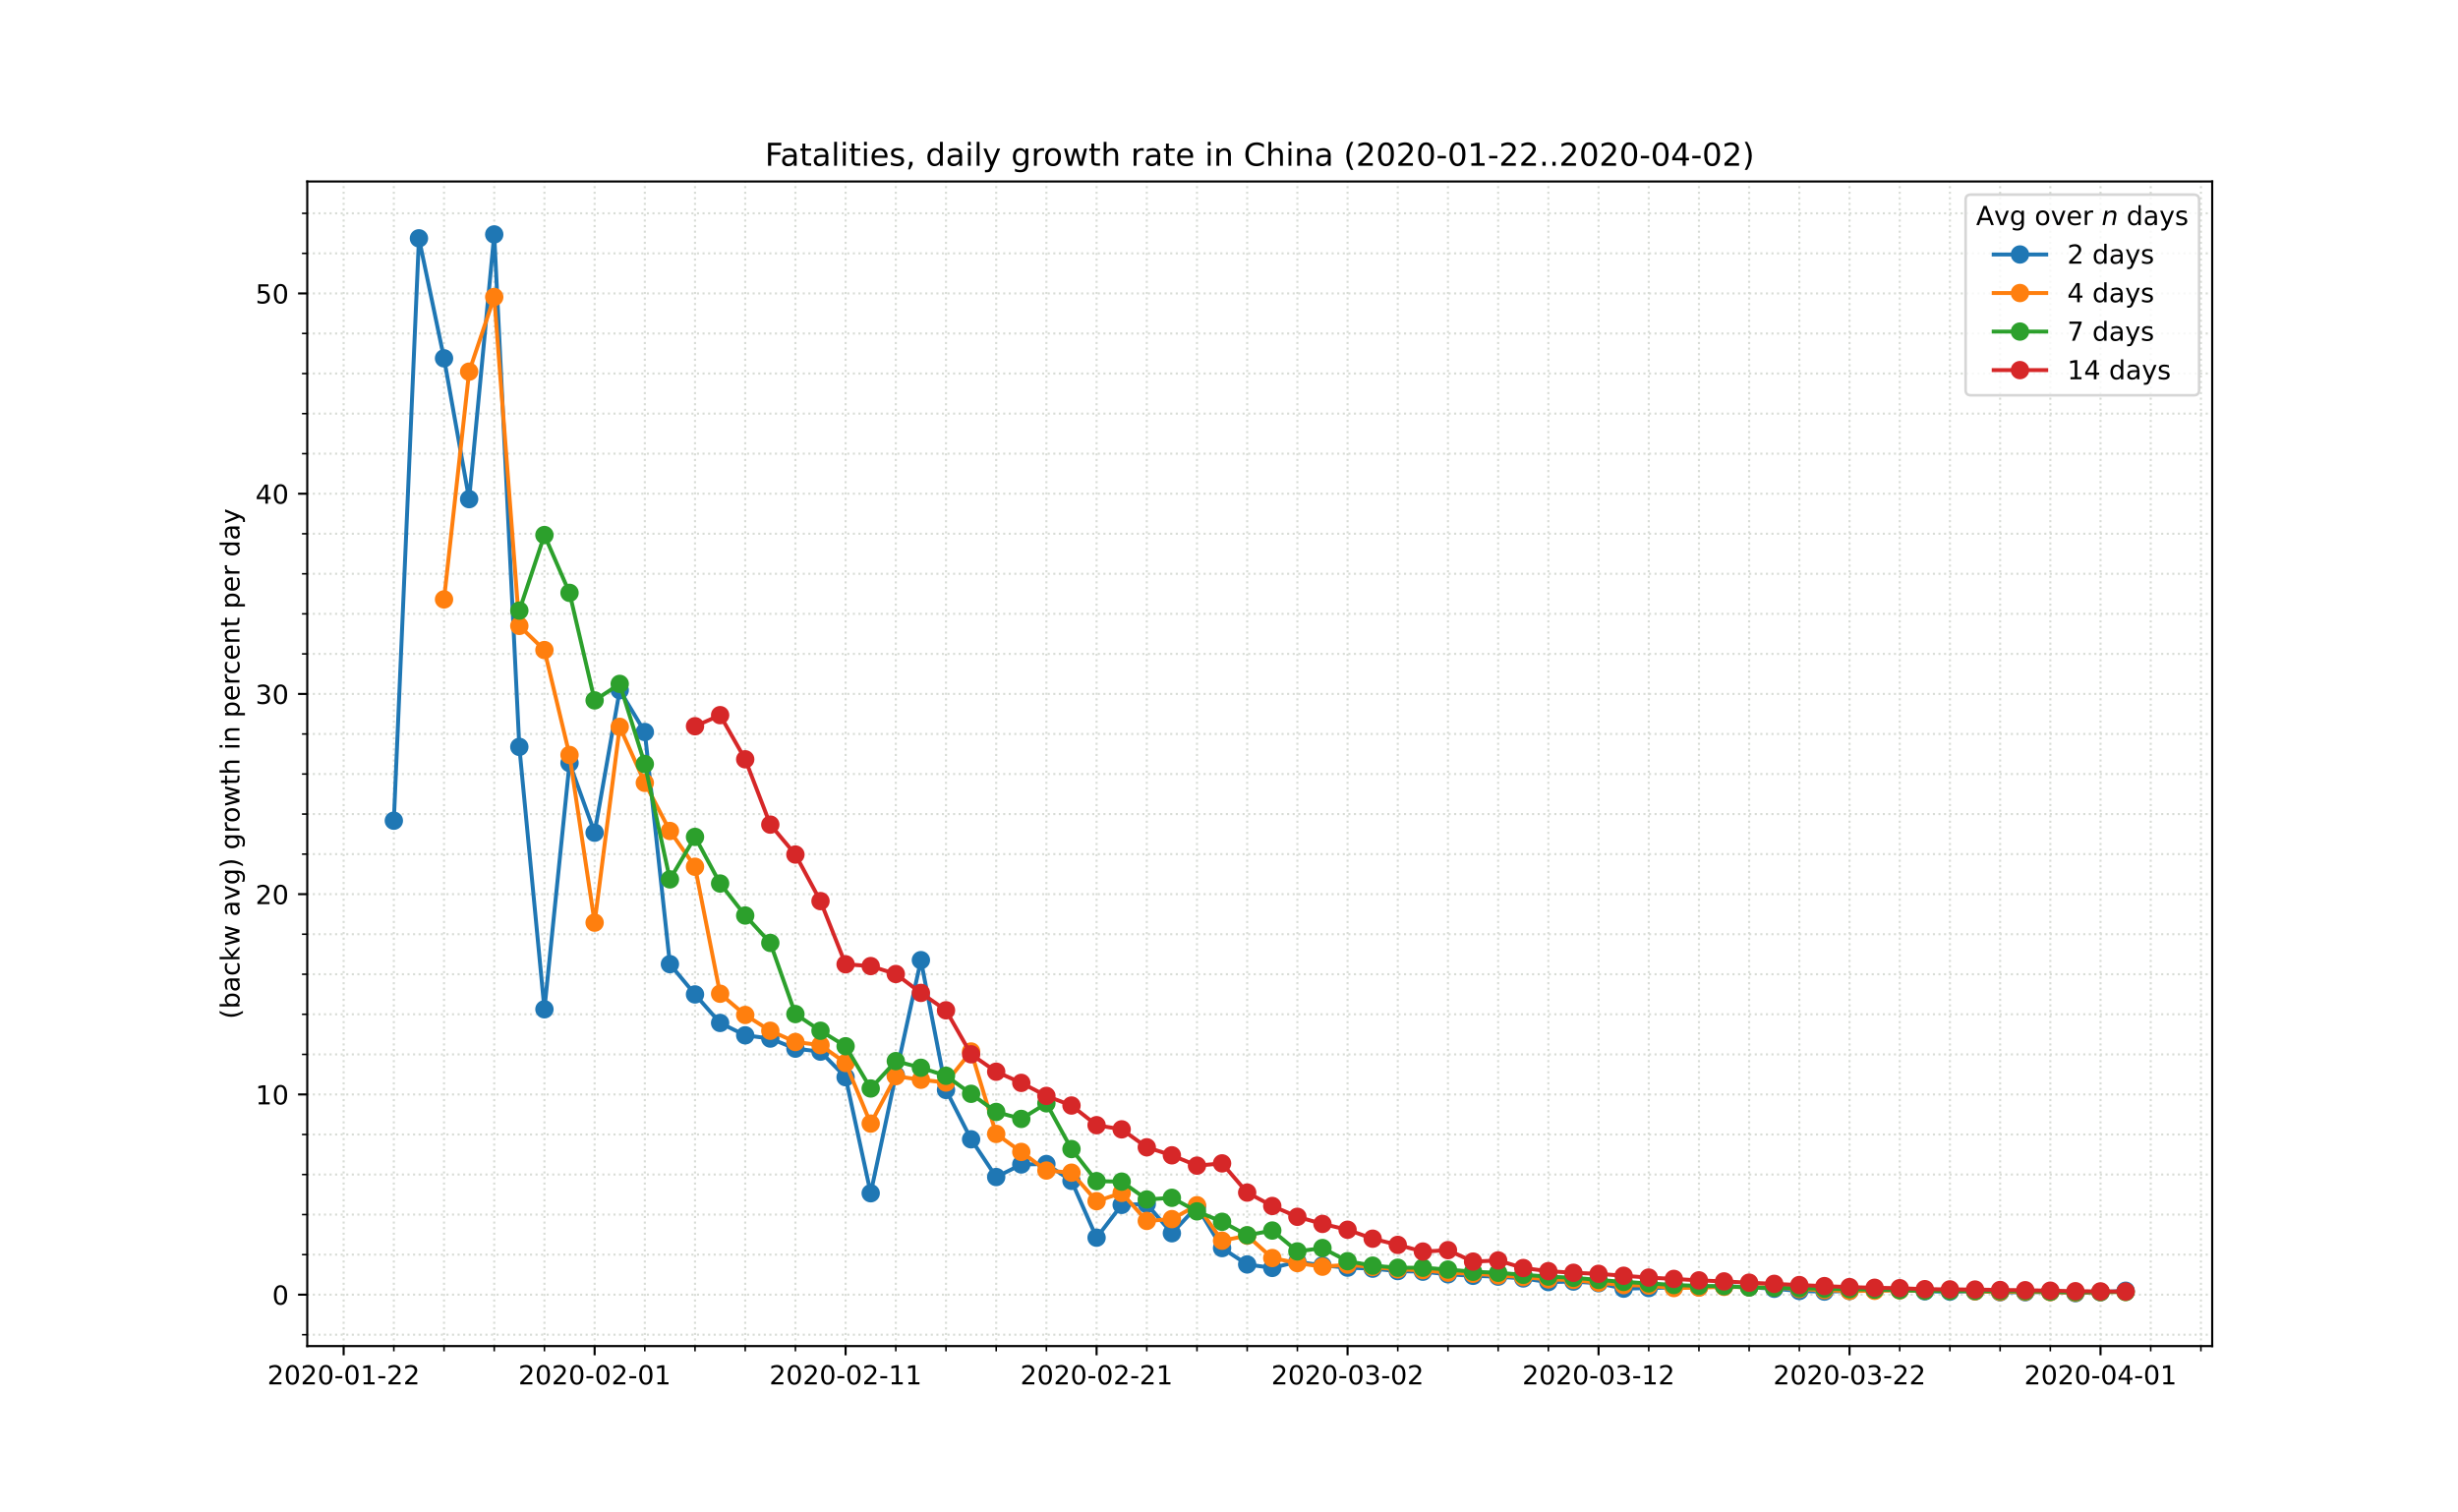 <?xml version="1.0" encoding="utf-8" standalone="no"?>
<!DOCTYPE svg PUBLIC "-//W3C//DTD SVG 1.1//EN"
  "http://www.w3.org/Graphics/SVG/1.1/DTD/svg11.dtd">
<!-- Created with matplotlib (https://matplotlib.org/) -->
<svg height="576pt" version="1.1" viewBox="0 0 936 576" width="936pt" xmlns="http://www.w3.org/2000/svg" xmlns:xlink="http://www.w3.org/1999/xlink">
 <defs>
  <style type="text/css">
*{stroke-linecap:butt;stroke-linejoin:round;}
  </style>
 </defs>
 <g id="figure_1">
  <g id="patch_1">
   <path d="M 0 576 
L 936 576 
L 936 0 
L 0 0 
z
" style="fill:#ffffff;"/>
  </g>
  <g id="axes_1">
   <g id="patch_2">
    <path d="M 117 512.64 
L 842.4 512.64 
L 842.4 69.12 
L 117 69.12 
z
" style="fill:#ffffff;"/>
   </g>
   <g id="matplotlib.axis_1">
    <g id="xtick_1">
     <g id="line2d_1">
      <path clip-path="url(#p3faaf532ee)" d="M 130.858 512.64 
L 130.858 69.12 
" style="fill:none;stroke:#d8dcd6;stroke-dasharray:0.8,1.32;stroke-dashoffset:0;stroke-width:0.8;"/>
     </g>
     <g id="line2d_2">
      <defs>
       <path d="M 0 0 
L 0 3.5 
" id="mb597d72716" style="stroke:#000000;stroke-width:0.8;"/>
      </defs>
      <g>
       <use style="stroke:#000000;stroke-width:0.8;" x="130.858" xlink:href="#mb597d72716" y="512.64"/>
      </g>
     </g>
     <g id="text_1">
      <!-- 2020-01-22 -->
      <defs>
       <path d="M 19.188 8.297 
L 53.609 8.297 
L 53.609 0 
L 7.328 0 
L 7.328 8.297 
Q 12.938 14.109 22.625 23.891 
Q 32.328 33.688 34.812 36.531 
Q 39.547 41.844 41.422 45.531 
Q 43.312 49.219 43.312 52.781 
Q 43.312 58.594 39.234 62.25 
Q 35.156 65.922 28.609 65.922 
Q 23.969 65.922 18.812 64.312 
Q 13.672 62.703 7.812 59.422 
L 7.812 69.391 
Q 13.766 71.781 18.938 73 
Q 24.125 74.219 28.422 74.219 
Q 39.75 74.219 46.484 68.547 
Q 53.219 62.891 53.219 53.422 
Q 53.219 48.922 51.531 44.891 
Q 49.859 40.875 45.406 35.406 
Q 44.188 33.984 37.641 27.219 
Q 31.109 20.453 19.188 8.297 
z
" id="DejaVuSans-50"/>
       <path d="M 31.781 66.406 
Q 24.172 66.406 20.328 58.906 
Q 16.5 51.422 16.5 36.375 
Q 16.5 21.391 20.328 13.891 
Q 24.172 6.391 31.781 6.391 
Q 39.453 6.391 43.281 13.891 
Q 47.125 21.391 47.125 36.375 
Q 47.125 51.422 43.281 58.906 
Q 39.453 66.406 31.781 66.406 
z
M 31.781 74.219 
Q 44.047 74.219 50.516 64.516 
Q 56.984 54.828 56.984 36.375 
Q 56.984 17.969 50.516 8.266 
Q 44.047 -1.422 31.781 -1.422 
Q 19.531 -1.422 13.062 8.266 
Q 6.594 17.969 6.594 36.375 
Q 6.594 54.828 13.062 64.516 
Q 19.531 74.219 31.781 74.219 
z
" id="DejaVuSans-48"/>
       <path d="M 4.891 31.391 
L 31.203 31.391 
L 31.203 23.391 
L 4.891 23.391 
z
" id="DejaVuSans-45"/>
       <path d="M 12.406 8.297 
L 28.516 8.297 
L 28.516 63.922 
L 10.984 60.406 
L 10.984 69.391 
L 28.422 72.906 
L 38.281 72.906 
L 38.281 8.297 
L 54.391 8.297 
L 54.391 0 
L 12.406 0 
z
" id="DejaVuSans-49"/>
      </defs>
      <g transform="translate(101.8 527.238)scale(0.1 -0.1)">
       <use xlink:href="#DejaVuSans-50"/>
       <use x="63.623" xlink:href="#DejaVuSans-48"/>
       <use x="127.246" xlink:href="#DejaVuSans-50"/>
       <use x="190.869" xlink:href="#DejaVuSans-48"/>
       <use x="254.492" xlink:href="#DejaVuSans-45"/>
       <use x="290.576" xlink:href="#DejaVuSans-48"/>
       <use x="354.199" xlink:href="#DejaVuSans-49"/>
       <use x="417.822" xlink:href="#DejaVuSans-45"/>
       <use x="453.906" xlink:href="#DejaVuSans-50"/>
       <use x="517.529" xlink:href="#DejaVuSans-50"/>
      </g>
     </g>
    </g>
    <g id="xtick_2">
     <g id="line2d_3">
      <path clip-path="url(#p3faaf532ee)" d="M 226.431 512.64 
L 226.431 69.12 
" style="fill:none;stroke:#d8dcd6;stroke-dasharray:0.8,1.32;stroke-dashoffset:0;stroke-width:0.8;"/>
     </g>
     <g id="line2d_4">
      <g>
       <use style="stroke:#000000;stroke-width:0.8;" x="226.431" xlink:href="#mb597d72716" y="512.64"/>
      </g>
     </g>
     <g id="text_2">
      <!-- 2020-02-01 -->
      <g transform="translate(197.373 527.238)scale(0.1 -0.1)">
       <use xlink:href="#DejaVuSans-50"/>
       <use x="63.623" xlink:href="#DejaVuSans-48"/>
       <use x="127.246" xlink:href="#DejaVuSans-50"/>
       <use x="190.869" xlink:href="#DejaVuSans-48"/>
       <use x="254.492" xlink:href="#DejaVuSans-45"/>
       <use x="290.576" xlink:href="#DejaVuSans-48"/>
       <use x="354.199" xlink:href="#DejaVuSans-50"/>
       <use x="417.822" xlink:href="#DejaVuSans-45"/>
       <use x="453.906" xlink:href="#DejaVuSans-48"/>
       <use x="517.529" xlink:href="#DejaVuSans-49"/>
      </g>
     </g>
    </g>
    <g id="xtick_3">
     <g id="line2d_5">
      <path clip-path="url(#p3faaf532ee)" d="M 322.004 512.64 
L 322.004 69.12 
" style="fill:none;stroke:#d8dcd6;stroke-dasharray:0.8,1.32;stroke-dashoffset:0;stroke-width:0.8;"/>
     </g>
     <g id="line2d_6">
      <g>
       <use style="stroke:#000000;stroke-width:0.8;" x="322.004" xlink:href="#mb597d72716" y="512.64"/>
      </g>
     </g>
     <g id="text_3">
      <!-- 2020-02-11 -->
      <g transform="translate(292.947 527.238)scale(0.1 -0.1)">
       <use xlink:href="#DejaVuSans-50"/>
       <use x="63.623" xlink:href="#DejaVuSans-48"/>
       <use x="127.246" xlink:href="#DejaVuSans-50"/>
       <use x="190.869" xlink:href="#DejaVuSans-48"/>
       <use x="254.492" xlink:href="#DejaVuSans-45"/>
       <use x="290.576" xlink:href="#DejaVuSans-48"/>
       <use x="354.199" xlink:href="#DejaVuSans-50"/>
       <use x="417.822" xlink:href="#DejaVuSans-45"/>
       <use x="453.906" xlink:href="#DejaVuSans-49"/>
       <use x="517.529" xlink:href="#DejaVuSans-49"/>
      </g>
     </g>
    </g>
    <g id="xtick_4">
     <g id="line2d_7">
      <path clip-path="url(#p3faaf532ee)" d="M 417.577 512.64 
L 417.577 69.12 
" style="fill:none;stroke:#d8dcd6;stroke-dasharray:0.8,1.32;stroke-dashoffset:0;stroke-width:0.8;"/>
     </g>
     <g id="line2d_8">
      <g>
       <use style="stroke:#000000;stroke-width:0.8;" x="417.577" xlink:href="#mb597d72716" y="512.64"/>
      </g>
     </g>
     <g id="text_4">
      <!-- 2020-02-21 -->
      <g transform="translate(388.52 527.238)scale(0.1 -0.1)">
       <use xlink:href="#DejaVuSans-50"/>
       <use x="63.623" xlink:href="#DejaVuSans-48"/>
       <use x="127.246" xlink:href="#DejaVuSans-50"/>
       <use x="190.869" xlink:href="#DejaVuSans-48"/>
       <use x="254.492" xlink:href="#DejaVuSans-45"/>
       <use x="290.576" xlink:href="#DejaVuSans-48"/>
       <use x="354.199" xlink:href="#DejaVuSans-50"/>
       <use x="417.822" xlink:href="#DejaVuSans-45"/>
       <use x="453.906" xlink:href="#DejaVuSans-50"/>
       <use x="517.529" xlink:href="#DejaVuSans-49"/>
      </g>
     </g>
    </g>
    <g id="xtick_5">
     <g id="line2d_9">
      <path clip-path="url(#p3faaf532ee)" d="M 513.151 512.64 
L 513.151 69.12 
" style="fill:none;stroke:#d8dcd6;stroke-dasharray:0.8,1.32;stroke-dashoffset:0;stroke-width:0.8;"/>
     </g>
     <g id="line2d_10">
      <g>
       <use style="stroke:#000000;stroke-width:0.8;" x="513.151" xlink:href="#mb597d72716" y="512.64"/>
      </g>
     </g>
     <g id="text_5">
      <!-- 2020-03-02 -->
      <defs>
       <path d="M 40.578 39.312 
Q 47.656 37.797 51.625 33 
Q 55.609 28.219 55.609 21.188 
Q 55.609 10.406 48.188 4.484 
Q 40.766 -1.422 27.094 -1.422 
Q 22.516 -1.422 17.656 -0.516 
Q 12.797 0.391 7.625 2.203 
L 7.625 11.719 
Q 11.719 9.328 16.594 8.109 
Q 21.484 6.891 26.812 6.891 
Q 36.078 6.891 40.938 10.547 
Q 45.797 14.203 45.797 21.188 
Q 45.797 27.641 41.281 31.266 
Q 36.766 34.906 28.719 34.906 
L 20.219 34.906 
L 20.219 43.016 
L 29.109 43.016 
Q 36.375 43.016 40.234 45.922 
Q 44.094 48.828 44.094 54.297 
Q 44.094 59.906 40.109 62.906 
Q 36.141 65.922 28.719 65.922 
Q 24.656 65.922 20.016 65.031 
Q 15.375 64.156 9.812 62.312 
L 9.812 71.094 
Q 15.438 72.656 20.344 73.438 
Q 25.25 74.219 29.594 74.219 
Q 40.828 74.219 47.359 69.109 
Q 53.906 64.016 53.906 55.328 
Q 53.906 49.266 50.438 45.094 
Q 46.969 40.922 40.578 39.312 
z
" id="DejaVuSans-51"/>
      </defs>
      <g transform="translate(484.093 527.238)scale(0.1 -0.1)">
       <use xlink:href="#DejaVuSans-50"/>
       <use x="63.623" xlink:href="#DejaVuSans-48"/>
       <use x="127.246" xlink:href="#DejaVuSans-50"/>
       <use x="190.869" xlink:href="#DejaVuSans-48"/>
       <use x="254.492" xlink:href="#DejaVuSans-45"/>
       <use x="290.576" xlink:href="#DejaVuSans-48"/>
       <use x="354.199" xlink:href="#DejaVuSans-51"/>
       <use x="417.822" xlink:href="#DejaVuSans-45"/>
       <use x="453.906" xlink:href="#DejaVuSans-48"/>
       <use x="517.529" xlink:href="#DejaVuSans-50"/>
      </g>
     </g>
    </g>
    <g id="xtick_6">
     <g id="line2d_11">
      <path clip-path="url(#p3faaf532ee)" d="M 608.724 512.64 
L 608.724 69.12 
" style="fill:none;stroke:#d8dcd6;stroke-dasharray:0.8,1.32;stroke-dashoffset:0;stroke-width:0.8;"/>
     </g>
     <g id="line2d_12">
      <g>
       <use style="stroke:#000000;stroke-width:0.8;" x="608.724" xlink:href="#mb597d72716" y="512.64"/>
      </g>
     </g>
     <g id="text_6">
      <!-- 2020-03-12 -->
      <g transform="translate(579.666 527.238)scale(0.1 -0.1)">
       <use xlink:href="#DejaVuSans-50"/>
       <use x="63.623" xlink:href="#DejaVuSans-48"/>
       <use x="127.246" xlink:href="#DejaVuSans-50"/>
       <use x="190.869" xlink:href="#DejaVuSans-48"/>
       <use x="254.492" xlink:href="#DejaVuSans-45"/>
       <use x="290.576" xlink:href="#DejaVuSans-48"/>
       <use x="354.199" xlink:href="#DejaVuSans-51"/>
       <use x="417.822" xlink:href="#DejaVuSans-45"/>
       <use x="453.906" xlink:href="#DejaVuSans-49"/>
       <use x="517.529" xlink:href="#DejaVuSans-50"/>
      </g>
     </g>
    </g>
    <g id="xtick_7">
     <g id="line2d_13">
      <path clip-path="url(#p3faaf532ee)" d="M 704.297 512.64 
L 704.297 69.12 
" style="fill:none;stroke:#d8dcd6;stroke-dasharray:0.8,1.32;stroke-dashoffset:0;stroke-width:0.8;"/>
     </g>
     <g id="line2d_14">
      <g>
       <use style="stroke:#000000;stroke-width:0.8;" x="704.297" xlink:href="#mb597d72716" y="512.64"/>
      </g>
     </g>
     <g id="text_7">
      <!-- 2020-03-22 -->
      <g transform="translate(675.239 527.238)scale(0.1 -0.1)">
       <use xlink:href="#DejaVuSans-50"/>
       <use x="63.623" xlink:href="#DejaVuSans-48"/>
       <use x="127.246" xlink:href="#DejaVuSans-50"/>
       <use x="190.869" xlink:href="#DejaVuSans-48"/>
       <use x="254.492" xlink:href="#DejaVuSans-45"/>
       <use x="290.576" xlink:href="#DejaVuSans-48"/>
       <use x="354.199" xlink:href="#DejaVuSans-51"/>
       <use x="417.822" xlink:href="#DejaVuSans-45"/>
       <use x="453.906" xlink:href="#DejaVuSans-50"/>
       <use x="517.529" xlink:href="#DejaVuSans-50"/>
      </g>
     </g>
    </g>
    <g id="xtick_8">
     <g id="line2d_15">
      <path clip-path="url(#p3faaf532ee)" d="M 799.87 512.64 
L 799.87 69.12 
" style="fill:none;stroke:#d8dcd6;stroke-dasharray:0.8,1.32;stroke-dashoffset:0;stroke-width:0.8;"/>
     </g>
     <g id="line2d_16">
      <g>
       <use style="stroke:#000000;stroke-width:0.8;" x="799.87" xlink:href="#mb597d72716" y="512.64"/>
      </g>
     </g>
     <g id="text_8">
      <!-- 2020-04-01 -->
      <defs>
       <path d="M 37.797 64.312 
L 12.891 25.391 
L 37.797 25.391 
z
M 35.203 72.906 
L 47.609 72.906 
L 47.609 25.391 
L 58.016 25.391 
L 58.016 17.188 
L 47.609 17.188 
L 47.609 0 
L 37.797 0 
L 37.797 17.188 
L 4.891 17.188 
L 4.891 26.703 
z
" id="DejaVuSans-52"/>
      </defs>
      <g transform="translate(770.812 527.238)scale(0.1 -0.1)">
       <use xlink:href="#DejaVuSans-50"/>
       <use x="63.623" xlink:href="#DejaVuSans-48"/>
       <use x="127.246" xlink:href="#DejaVuSans-50"/>
       <use x="190.869" xlink:href="#DejaVuSans-48"/>
       <use x="254.492" xlink:href="#DejaVuSans-45"/>
       <use x="290.576" xlink:href="#DejaVuSans-48"/>
       <use x="354.199" xlink:href="#DejaVuSans-52"/>
       <use x="417.822" xlink:href="#DejaVuSans-45"/>
       <use x="453.906" xlink:href="#DejaVuSans-48"/>
       <use x="517.529" xlink:href="#DejaVuSans-49"/>
      </g>
     </g>
    </g>
    <g id="xtick_9">
     <g id="line2d_17">
      <path clip-path="url(#p3faaf532ee)" d="M 149.973 512.64 
L 149.973 69.12 
" style="fill:none;stroke:#d8dcd6;stroke-dasharray:0.8,1.32;stroke-dashoffset:0;stroke-width:0.8;"/>
     </g>
     <g id="line2d_18">
      <defs>
       <path d="M 0 0 
L 0 2 
" id="mc95f4427e4" style="stroke:#000000;stroke-width:0.6;"/>
      </defs>
      <g>
       <use style="stroke:#000000;stroke-width:0.6;" x="149.973" xlink:href="#mc95f4427e4" y="512.64"/>
      </g>
     </g>
    </g>
    <g id="xtick_10">
     <g id="line2d_19">
      <path clip-path="url(#p3faaf532ee)" d="M 169.087 512.64 
L 169.087 69.12 
" style="fill:none;stroke:#d8dcd6;stroke-dasharray:0.8,1.32;stroke-dashoffset:0;stroke-width:0.8;"/>
     </g>
     <g id="line2d_20">
      <g>
       <use style="stroke:#000000;stroke-width:0.6;" x="169.087" xlink:href="#mc95f4427e4" y="512.64"/>
      </g>
     </g>
    </g>
    <g id="xtick_11">
     <g id="line2d_21">
      <path clip-path="url(#p3faaf532ee)" d="M 188.202 512.64 
L 188.202 69.12 
" style="fill:none;stroke:#d8dcd6;stroke-dasharray:0.8,1.32;stroke-dashoffset:0;stroke-width:0.8;"/>
     </g>
     <g id="line2d_22">
      <g>
       <use style="stroke:#000000;stroke-width:0.6;" x="188.202" xlink:href="#mc95f4427e4" y="512.64"/>
      </g>
     </g>
    </g>
    <g id="xtick_12">
     <g id="line2d_23">
      <path clip-path="url(#p3faaf532ee)" d="M 207.317 512.64 
L 207.317 69.12 
" style="fill:none;stroke:#d8dcd6;stroke-dasharray:0.8,1.32;stroke-dashoffset:0;stroke-width:0.8;"/>
     </g>
     <g id="line2d_24">
      <g>
       <use style="stroke:#000000;stroke-width:0.6;" x="207.317" xlink:href="#mc95f4427e4" y="512.64"/>
      </g>
     </g>
    </g>
    <g id="xtick_13">
     <g id="line2d_25">
      <path clip-path="url(#p3faaf532ee)" d="M 245.546 512.64 
L 245.546 69.12 
" style="fill:none;stroke:#d8dcd6;stroke-dasharray:0.8,1.32;stroke-dashoffset:0;stroke-width:0.8;"/>
     </g>
     <g id="line2d_26">
      <g>
       <use style="stroke:#000000;stroke-width:0.6;" x="245.546" xlink:href="#mc95f4427e4" y="512.64"/>
      </g>
     </g>
    </g>
    <g id="xtick_14">
     <g id="line2d_27">
      <path clip-path="url(#p3faaf532ee)" d="M 264.66 512.64 
L 264.66 69.12 
" style="fill:none;stroke:#d8dcd6;stroke-dasharray:0.8,1.32;stroke-dashoffset:0;stroke-width:0.8;"/>
     </g>
     <g id="line2d_28">
      <g>
       <use style="stroke:#000000;stroke-width:0.6;" x="264.66" xlink:href="#mc95f4427e4" y="512.64"/>
      </g>
     </g>
    </g>
    <g id="xtick_15">
     <g id="line2d_29">
      <path clip-path="url(#p3faaf532ee)" d="M 283.775 512.64 
L 283.775 69.12 
" style="fill:none;stroke:#d8dcd6;stroke-dasharray:0.8,1.32;stroke-dashoffset:0;stroke-width:0.8;"/>
     </g>
     <g id="line2d_30">
      <g>
       <use style="stroke:#000000;stroke-width:0.6;" x="283.775" xlink:href="#mc95f4427e4" y="512.64"/>
      </g>
     </g>
    </g>
    <g id="xtick_16">
     <g id="line2d_31">
      <path clip-path="url(#p3faaf532ee)" d="M 302.89 512.64 
L 302.89 69.12 
" style="fill:none;stroke:#d8dcd6;stroke-dasharray:0.8,1.32;stroke-dashoffset:0;stroke-width:0.8;"/>
     </g>
     <g id="line2d_32">
      <g>
       <use style="stroke:#000000;stroke-width:0.6;" x="302.89" xlink:href="#mc95f4427e4" y="512.64"/>
      </g>
     </g>
    </g>
    <g id="xtick_17">
     <g id="line2d_33">
      <path clip-path="url(#p3faaf532ee)" d="M 341.119 512.64 
L 341.119 69.12 
" style="fill:none;stroke:#d8dcd6;stroke-dasharray:0.8,1.32;stroke-dashoffset:0;stroke-width:0.8;"/>
     </g>
     <g id="line2d_34">
      <g>
       <use style="stroke:#000000;stroke-width:0.6;" x="341.119" xlink:href="#mc95f4427e4" y="512.64"/>
      </g>
     </g>
    </g>
    <g id="xtick_18">
     <g id="line2d_35">
      <path clip-path="url(#p3faaf532ee)" d="M 360.234 512.64 
L 360.234 69.12 
" style="fill:none;stroke:#d8dcd6;stroke-dasharray:0.8,1.32;stroke-dashoffset:0;stroke-width:0.8;"/>
     </g>
     <g id="line2d_36">
      <g>
       <use style="stroke:#000000;stroke-width:0.6;" x="360.234" xlink:href="#mc95f4427e4" y="512.64"/>
      </g>
     </g>
    </g>
    <g id="xtick_19">
     <g id="line2d_37">
      <path clip-path="url(#p3faaf532ee)" d="M 379.348 512.64 
L 379.348 69.12 
" style="fill:none;stroke:#d8dcd6;stroke-dasharray:0.8,1.32;stroke-dashoffset:0;stroke-width:0.8;"/>
     </g>
     <g id="line2d_38">
      <g>
       <use style="stroke:#000000;stroke-width:0.6;" x="379.348" xlink:href="#mc95f4427e4" y="512.64"/>
      </g>
     </g>
    </g>
    <g id="xtick_20">
     <g id="line2d_39">
      <path clip-path="url(#p3faaf532ee)" d="M 398.463 512.64 
L 398.463 69.12 
" style="fill:none;stroke:#d8dcd6;stroke-dasharray:0.8,1.32;stroke-dashoffset:0;stroke-width:0.8;"/>
     </g>
     <g id="line2d_40">
      <g>
       <use style="stroke:#000000;stroke-width:0.6;" x="398.463" xlink:href="#mc95f4427e4" y="512.64"/>
      </g>
     </g>
    </g>
    <g id="xtick_21">
     <g id="line2d_41">
      <path clip-path="url(#p3faaf532ee)" d="M 436.692 512.64 
L 436.692 69.12 
" style="fill:none;stroke:#d8dcd6;stroke-dasharray:0.8,1.32;stroke-dashoffset:0;stroke-width:0.8;"/>
     </g>
     <g id="line2d_42">
      <g>
       <use style="stroke:#000000;stroke-width:0.6;" x="436.692" xlink:href="#mc95f4427e4" y="512.64"/>
      </g>
     </g>
    </g>
    <g id="xtick_22">
     <g id="line2d_43">
      <path clip-path="url(#p3faaf532ee)" d="M 455.807 512.64 
L 455.807 69.12 
" style="fill:none;stroke:#d8dcd6;stroke-dasharray:0.8,1.32;stroke-dashoffset:0;stroke-width:0.8;"/>
     </g>
     <g id="line2d_44">
      <g>
       <use style="stroke:#000000;stroke-width:0.6;" x="455.807" xlink:href="#mc95f4427e4" y="512.64"/>
      </g>
     </g>
    </g>
    <g id="xtick_23">
     <g id="line2d_45">
      <path clip-path="url(#p3faaf532ee)" d="M 474.921 512.64 
L 474.921 69.12 
" style="fill:none;stroke:#d8dcd6;stroke-dasharray:0.8,1.32;stroke-dashoffset:0;stroke-width:0.8;"/>
     </g>
     <g id="line2d_46">
      <g>
       <use style="stroke:#000000;stroke-width:0.6;" x="474.921" xlink:href="#mc95f4427e4" y="512.64"/>
      </g>
     </g>
    </g>
    <g id="xtick_24">
     <g id="line2d_47">
      <path clip-path="url(#p3faaf532ee)" d="M 494.036 512.64 
L 494.036 69.12 
" style="fill:none;stroke:#d8dcd6;stroke-dasharray:0.8,1.32;stroke-dashoffset:0;stroke-width:0.8;"/>
     </g>
     <g id="line2d_48">
      <g>
       <use style="stroke:#000000;stroke-width:0.6;" x="494.036" xlink:href="#mc95f4427e4" y="512.64"/>
      </g>
     </g>
    </g>
    <g id="xtick_25">
     <g id="line2d_49">
      <path clip-path="url(#p3faaf532ee)" d="M 532.265 512.64 
L 532.265 69.12 
" style="fill:none;stroke:#d8dcd6;stroke-dasharray:0.8,1.32;stroke-dashoffset:0;stroke-width:0.8;"/>
     </g>
     <g id="line2d_50">
      <g>
       <use style="stroke:#000000;stroke-width:0.6;" x="532.265" xlink:href="#mc95f4427e4" y="512.64"/>
      </g>
     </g>
    </g>
    <g id="xtick_26">
     <g id="line2d_51">
      <path clip-path="url(#p3faaf532ee)" d="M 551.38 512.64 
L 551.38 69.12 
" style="fill:none;stroke:#d8dcd6;stroke-dasharray:0.8,1.32;stroke-dashoffset:0;stroke-width:0.8;"/>
     </g>
     <g id="line2d_52">
      <g>
       <use style="stroke:#000000;stroke-width:0.6;" x="551.38" xlink:href="#mc95f4427e4" y="512.64"/>
      </g>
     </g>
    </g>
    <g id="xtick_27">
     <g id="line2d_53">
      <path clip-path="url(#p3faaf532ee)" d="M 570.494 512.64 
L 570.494 69.12 
" style="fill:none;stroke:#d8dcd6;stroke-dasharray:0.8,1.32;stroke-dashoffset:0;stroke-width:0.8;"/>
     </g>
     <g id="line2d_54">
      <g>
       <use style="stroke:#000000;stroke-width:0.6;" x="570.494" xlink:href="#mc95f4427e4" y="512.64"/>
      </g>
     </g>
    </g>
    <g id="xtick_28">
     <g id="line2d_55">
      <path clip-path="url(#p3faaf532ee)" d="M 589.609 512.64 
L 589.609 69.12 
" style="fill:none;stroke:#d8dcd6;stroke-dasharray:0.8,1.32;stroke-dashoffset:0;stroke-width:0.8;"/>
     </g>
     <g id="line2d_56">
      <g>
       <use style="stroke:#000000;stroke-width:0.6;" x="589.609" xlink:href="#mc95f4427e4" y="512.64"/>
      </g>
     </g>
    </g>
    <g id="xtick_29">
     <g id="line2d_57">
      <path clip-path="url(#p3faaf532ee)" d="M 627.838 512.64 
L 627.838 69.12 
" style="fill:none;stroke:#d8dcd6;stroke-dasharray:0.8,1.32;stroke-dashoffset:0;stroke-width:0.8;"/>
     </g>
     <g id="line2d_58">
      <g>
       <use style="stroke:#000000;stroke-width:0.6;" x="627.838" xlink:href="#mc95f4427e4" y="512.64"/>
      </g>
     </g>
    </g>
    <g id="xtick_30">
     <g id="line2d_59">
      <path clip-path="url(#p3faaf532ee)" d="M 646.953 512.64 
L 646.953 69.12 
" style="fill:none;stroke:#d8dcd6;stroke-dasharray:0.8,1.32;stroke-dashoffset:0;stroke-width:0.8;"/>
     </g>
     <g id="line2d_60">
      <g>
       <use style="stroke:#000000;stroke-width:0.6;" x="646.953" xlink:href="#mc95f4427e4" y="512.64"/>
      </g>
     </g>
    </g>
    <g id="xtick_31">
     <g id="line2d_61">
      <path clip-path="url(#p3faaf532ee)" d="M 666.068 512.64 
L 666.068 69.12 
" style="fill:none;stroke:#d8dcd6;stroke-dasharray:0.8,1.32;stroke-dashoffset:0;stroke-width:0.8;"/>
     </g>
     <g id="line2d_62">
      <g>
       <use style="stroke:#000000;stroke-width:0.6;" x="666.068" xlink:href="#mc95f4427e4" y="512.64"/>
      </g>
     </g>
    </g>
    <g id="xtick_32">
     <g id="line2d_63">
      <path clip-path="url(#p3faaf532ee)" d="M 685.182 512.64 
L 685.182 69.12 
" style="fill:none;stroke:#d8dcd6;stroke-dasharray:0.8,1.32;stroke-dashoffset:0;stroke-width:0.8;"/>
     </g>
     <g id="line2d_64">
      <g>
       <use style="stroke:#000000;stroke-width:0.6;" x="685.182" xlink:href="#mc95f4427e4" y="512.64"/>
      </g>
     </g>
    </g>
    <g id="xtick_33">
     <g id="line2d_65">
      <path clip-path="url(#p3faaf532ee)" d="M 723.411 512.64 
L 723.411 69.12 
" style="fill:none;stroke:#d8dcd6;stroke-dasharray:0.8,1.32;stroke-dashoffset:0;stroke-width:0.8;"/>
     </g>
     <g id="line2d_66">
      <g>
       <use style="stroke:#000000;stroke-width:0.6;" x="723.411" xlink:href="#mc95f4427e4" y="512.64"/>
      </g>
     </g>
    </g>
    <g id="xtick_34">
     <g id="line2d_67">
      <path clip-path="url(#p3faaf532ee)" d="M 742.526 512.64 
L 742.526 69.12 
" style="fill:none;stroke:#d8dcd6;stroke-dasharray:0.8,1.32;stroke-dashoffset:0;stroke-width:0.8;"/>
     </g>
     <g id="line2d_68">
      <g>
       <use style="stroke:#000000;stroke-width:0.6;" x="742.526" xlink:href="#mc95f4427e4" y="512.64"/>
      </g>
     </g>
    </g>
    <g id="xtick_35">
     <g id="line2d_69">
      <path clip-path="url(#p3faaf532ee)" d="M 761.641 512.64 
L 761.641 69.12 
" style="fill:none;stroke:#d8dcd6;stroke-dasharray:0.8,1.32;stroke-dashoffset:0;stroke-width:0.8;"/>
     </g>
     <g id="line2d_70">
      <g>
       <use style="stroke:#000000;stroke-width:0.6;" x="761.641" xlink:href="#mc95f4427e4" y="512.64"/>
      </g>
     </g>
    </g>
    <g id="xtick_36">
     <g id="line2d_71">
      <path clip-path="url(#p3faaf532ee)" d="M 780.755 512.64 
L 780.755 69.12 
" style="fill:none;stroke:#d8dcd6;stroke-dasharray:0.8,1.32;stroke-dashoffset:0;stroke-width:0.8;"/>
     </g>
     <g id="line2d_72">
      <g>
       <use style="stroke:#000000;stroke-width:0.6;" x="780.755" xlink:href="#mc95f4427e4" y="512.64"/>
      </g>
     </g>
    </g>
    <g id="xtick_37">
     <g id="line2d_73">
      <path clip-path="url(#p3faaf532ee)" d="M 818.985 512.64 
L 818.985 69.12 
" style="fill:none;stroke:#d8dcd6;stroke-dasharray:0.8,1.32;stroke-dashoffset:0;stroke-width:0.8;"/>
     </g>
     <g id="line2d_74">
      <g>
       <use style="stroke:#000000;stroke-width:0.6;" x="818.985" xlink:href="#mc95f4427e4" y="512.64"/>
      </g>
     </g>
    </g>
    <g id="xtick_38">
     <g id="line2d_75">
      <path clip-path="url(#p3faaf532ee)" d="M 838.099 512.64 
L 838.099 69.12 
" style="fill:none;stroke:#d8dcd6;stroke-dasharray:0.8,1.32;stroke-dashoffset:0;stroke-width:0.8;"/>
     </g>
     <g id="line2d_76">
      <g>
       <use style="stroke:#000000;stroke-width:0.6;" x="838.099" xlink:href="#mc95f4427e4" y="512.64"/>
      </g>
     </g>
    </g>
   </g>
   <g id="matplotlib.axis_2">
    <g id="ytick_1">
     <g id="line2d_77">
      <path clip-path="url(#p3faaf532ee)" d="M 117 493.057 
L 842.4 493.057 
" style="fill:none;stroke:#d8dcd6;stroke-dasharray:0.8,1.32;stroke-dashoffset:0;stroke-width:0.8;"/>
     </g>
     <g id="line2d_78">
      <defs>
       <path d="M 0 0 
L -3.5 0 
" id="m45d4cf92ba" style="stroke:#000000;stroke-width:0.8;"/>
      </defs>
      <g>
       <use style="stroke:#000000;stroke-width:0.8;" x="117" xlink:href="#m45d4cf92ba" y="493.057"/>
      </g>
     </g>
     <g id="text_9">
      <!-- 0 -->
      <g transform="translate(103.638 496.856)scale(0.1 -0.1)">
       <use xlink:href="#DejaVuSans-48"/>
      </g>
     </g>
    </g>
    <g id="ytick_2">
     <g id="line2d_79">
      <path clip-path="url(#p3faaf532ee)" d="M 117 416.797 
L 842.4 416.797 
" style="fill:none;stroke:#d8dcd6;stroke-dasharray:0.8,1.32;stroke-dashoffset:0;stroke-width:0.8;"/>
     </g>
     <g id="line2d_80">
      <g>
       <use style="stroke:#000000;stroke-width:0.8;" x="117" xlink:href="#m45d4cf92ba" y="416.797"/>
      </g>
     </g>
     <g id="text_10">
      <!-- 10 -->
      <g transform="translate(97.275 420.596)scale(0.1 -0.1)">
       <use xlink:href="#DejaVuSans-49"/>
       <use x="63.623" xlink:href="#DejaVuSans-48"/>
      </g>
     </g>
    </g>
    <g id="ytick_3">
     <g id="line2d_81">
      <path clip-path="url(#p3faaf532ee)" d="M 117 340.536 
L 842.4 340.536 
" style="fill:none;stroke:#d8dcd6;stroke-dasharray:0.8,1.32;stroke-dashoffset:0;stroke-width:0.8;"/>
     </g>
     <g id="line2d_82">
      <g>
       <use style="stroke:#000000;stroke-width:0.8;" x="117" xlink:href="#m45d4cf92ba" y="340.536"/>
      </g>
     </g>
     <g id="text_11">
      <!-- 20 -->
      <g transform="translate(97.275 344.336)scale(0.1 -0.1)">
       <use xlink:href="#DejaVuSans-50"/>
       <use x="63.623" xlink:href="#DejaVuSans-48"/>
      </g>
     </g>
    </g>
    <g id="ytick_4">
     <g id="line2d_83">
      <path clip-path="url(#p3faaf532ee)" d="M 117 264.276 
L 842.4 264.276 
" style="fill:none;stroke:#d8dcd6;stroke-dasharray:0.8,1.32;stroke-dashoffset:0;stroke-width:0.8;"/>
     </g>
     <g id="line2d_84">
      <g>
       <use style="stroke:#000000;stroke-width:0.8;" x="117" xlink:href="#m45d4cf92ba" y="264.276"/>
      </g>
     </g>
     <g id="text_12">
      <!-- 30 -->
      <g transform="translate(97.275 268.075)scale(0.1 -0.1)">
       <use xlink:href="#DejaVuSans-51"/>
       <use x="63.623" xlink:href="#DejaVuSans-48"/>
      </g>
     </g>
    </g>
    <g id="ytick_5">
     <g id="line2d_85">
      <path clip-path="url(#p3faaf532ee)" d="M 117 188.016 
L 842.4 188.016 
" style="fill:none;stroke:#d8dcd6;stroke-dasharray:0.8,1.32;stroke-dashoffset:0;stroke-width:0.8;"/>
     </g>
     <g id="line2d_86">
      <g>
       <use style="stroke:#000000;stroke-width:0.8;" x="117" xlink:href="#m45d4cf92ba" y="188.016"/>
      </g>
     </g>
     <g id="text_13">
      <!-- 40 -->
      <g transform="translate(97.275 191.815)scale(0.1 -0.1)">
       <use xlink:href="#DejaVuSans-52"/>
       <use x="63.623" xlink:href="#DejaVuSans-48"/>
      </g>
     </g>
    </g>
    <g id="ytick_6">
     <g id="line2d_87">
      <path clip-path="url(#p3faaf532ee)" d="M 117 111.756 
L 842.4 111.756 
" style="fill:none;stroke:#d8dcd6;stroke-dasharray:0.8,1.32;stroke-dashoffset:0;stroke-width:0.8;"/>
     </g>
     <g id="line2d_88">
      <g>
       <use style="stroke:#000000;stroke-width:0.8;" x="117" xlink:href="#m45d4cf92ba" y="111.756"/>
      </g>
     </g>
     <g id="text_14">
      <!-- 50 -->
      <defs>
       <path d="M 10.797 72.906 
L 49.516 72.906 
L 49.516 64.594 
L 19.828 64.594 
L 19.828 46.734 
Q 21.969 47.469 24.109 47.828 
Q 26.266 48.188 28.422 48.188 
Q 40.625 48.188 47.75 41.5 
Q 54.891 34.812 54.891 23.391 
Q 54.891 11.625 47.562 5.094 
Q 40.234 -1.422 26.906 -1.422 
Q 22.312 -1.422 17.547 -0.641 
Q 12.797 0.141 7.719 1.703 
L 7.719 11.625 
Q 12.109 9.234 16.797 8.062 
Q 21.484 6.891 26.703 6.891 
Q 35.156 6.891 40.078 11.328 
Q 45.016 15.766 45.016 23.391 
Q 45.016 31 40.078 35.438 
Q 35.156 39.891 26.703 39.891 
Q 22.75 39.891 18.812 39.016 
Q 14.891 38.141 10.797 36.281 
z
" id="DejaVuSans-53"/>
      </defs>
      <g transform="translate(97.275 115.555)scale(0.1 -0.1)">
       <use xlink:href="#DejaVuSans-53"/>
       <use x="63.623" xlink:href="#DejaVuSans-48"/>
      </g>
     </g>
    </g>
    <g id="ytick_7">
     <g id="line2d_89">
      <path clip-path="url(#p3faaf532ee)" d="M 117 508.309 
L 842.4 508.309 
" style="fill:none;stroke:#d8dcd6;stroke-dasharray:0.8,1.32;stroke-dashoffset:0;stroke-width:0.8;"/>
     </g>
     <g id="line2d_90">
      <defs>
       <path d="M 0 0 
L -2 0 
" id="mf6b9b8bda6" style="stroke:#000000;stroke-width:0.6;"/>
      </defs>
      <g>
       <use style="stroke:#000000;stroke-width:0.6;" x="117" xlink:href="#mf6b9b8bda6" y="508.309"/>
      </g>
     </g>
    </g>
    <g id="ytick_8">
     <g id="line2d_91">
      <path clip-path="url(#p3faaf532ee)" d="M 117 477.805 
L 842.4 477.805 
" style="fill:none;stroke:#d8dcd6;stroke-dasharray:0.8,1.32;stroke-dashoffset:0;stroke-width:0.8;"/>
     </g>
     <g id="line2d_92">
      <g>
       <use style="stroke:#000000;stroke-width:0.6;" x="117" xlink:href="#mf6b9b8bda6" y="477.805"/>
      </g>
     </g>
    </g>
    <g id="ytick_9">
     <g id="line2d_93">
      <path clip-path="url(#p3faaf532ee)" d="M 117 462.553 
L 842.4 462.553 
" style="fill:none;stroke:#d8dcd6;stroke-dasharray:0.8,1.32;stroke-dashoffset:0;stroke-width:0.8;"/>
     </g>
     <g id="line2d_94">
      <g>
       <use style="stroke:#000000;stroke-width:0.6;" x="117" xlink:href="#mf6b9b8bda6" y="462.553"/>
      </g>
     </g>
    </g>
    <g id="ytick_10">
     <g id="line2d_95">
      <path clip-path="url(#p3faaf532ee)" d="M 117 447.301 
L 842.4 447.301 
" style="fill:none;stroke:#d8dcd6;stroke-dasharray:0.8,1.32;stroke-dashoffset:0;stroke-width:0.8;"/>
     </g>
     <g id="line2d_96">
      <g>
       <use style="stroke:#000000;stroke-width:0.6;" x="117" xlink:href="#mf6b9b8bda6" y="447.301"/>
      </g>
     </g>
    </g>
    <g id="ytick_11">
     <g id="line2d_97">
      <path clip-path="url(#p3faaf532ee)" d="M 117 432.049 
L 842.4 432.049 
" style="fill:none;stroke:#d8dcd6;stroke-dasharray:0.8,1.32;stroke-dashoffset:0;stroke-width:0.8;"/>
     </g>
     <g id="line2d_98">
      <g>
       <use style="stroke:#000000;stroke-width:0.6;" x="117" xlink:href="#mf6b9b8bda6" y="432.049"/>
      </g>
     </g>
    </g>
    <g id="ytick_12">
     <g id="line2d_99">
      <path clip-path="url(#p3faaf532ee)" d="M 117 401.545 
L 842.4 401.545 
" style="fill:none;stroke:#d8dcd6;stroke-dasharray:0.8,1.32;stroke-dashoffset:0;stroke-width:0.8;"/>
     </g>
     <g id="line2d_100">
      <g>
       <use style="stroke:#000000;stroke-width:0.6;" x="117" xlink:href="#mf6b9b8bda6" y="401.545"/>
      </g>
     </g>
    </g>
    <g id="ytick_13">
     <g id="line2d_101">
      <path clip-path="url(#p3faaf532ee)" d="M 117 386.292 
L 842.4 386.292 
" style="fill:none;stroke:#d8dcd6;stroke-dasharray:0.8,1.32;stroke-dashoffset:0;stroke-width:0.8;"/>
     </g>
     <g id="line2d_102">
      <g>
       <use style="stroke:#000000;stroke-width:0.6;" x="117" xlink:href="#mf6b9b8bda6" y="386.292"/>
      </g>
     </g>
    </g>
    <g id="ytick_14">
     <g id="line2d_103">
      <path clip-path="url(#p3faaf532ee)" d="M 117 371.04 
L 842.4 371.04 
" style="fill:none;stroke:#d8dcd6;stroke-dasharray:0.8,1.32;stroke-dashoffset:0;stroke-width:0.8;"/>
     </g>
     <g id="line2d_104">
      <g>
       <use style="stroke:#000000;stroke-width:0.6;" x="117" xlink:href="#mf6b9b8bda6" y="371.04"/>
      </g>
     </g>
    </g>
    <g id="ytick_15">
     <g id="line2d_105">
      <path clip-path="url(#p3faaf532ee)" d="M 117 355.788 
L 842.4 355.788 
" style="fill:none;stroke:#d8dcd6;stroke-dasharray:0.8,1.32;stroke-dashoffset:0;stroke-width:0.8;"/>
     </g>
     <g id="line2d_106">
      <g>
       <use style="stroke:#000000;stroke-width:0.6;" x="117" xlink:href="#mf6b9b8bda6" y="355.788"/>
      </g>
     </g>
    </g>
    <g id="ytick_16">
     <g id="line2d_107">
      <path clip-path="url(#p3faaf532ee)" d="M 117 325.284 
L 842.4 325.284 
" style="fill:none;stroke:#d8dcd6;stroke-dasharray:0.8,1.32;stroke-dashoffset:0;stroke-width:0.8;"/>
     </g>
     <g id="line2d_108">
      <g>
       <use style="stroke:#000000;stroke-width:0.6;" x="117" xlink:href="#mf6b9b8bda6" y="325.284"/>
      </g>
     </g>
    </g>
    <g id="ytick_17">
     <g id="line2d_109">
      <path clip-path="url(#p3faaf532ee)" d="M 117 310.032 
L 842.4 310.032 
" style="fill:none;stroke:#d8dcd6;stroke-dasharray:0.8,1.32;stroke-dashoffset:0;stroke-width:0.8;"/>
     </g>
     <g id="line2d_110">
      <g>
       <use style="stroke:#000000;stroke-width:0.6;" x="117" xlink:href="#mf6b9b8bda6" y="310.032"/>
      </g>
     </g>
    </g>
    <g id="ytick_18">
     <g id="line2d_111">
      <path clip-path="url(#p3faaf532ee)" d="M 117 294.78 
L 842.4 294.78 
" style="fill:none;stroke:#d8dcd6;stroke-dasharray:0.8,1.32;stroke-dashoffset:0;stroke-width:0.8;"/>
     </g>
     <g id="line2d_112">
      <g>
       <use style="stroke:#000000;stroke-width:0.6;" x="117" xlink:href="#mf6b9b8bda6" y="294.78"/>
      </g>
     </g>
    </g>
    <g id="ytick_19">
     <g id="line2d_113">
      <path clip-path="url(#p3faaf532ee)" d="M 117 279.528 
L 842.4 279.528 
" style="fill:none;stroke:#d8dcd6;stroke-dasharray:0.8,1.32;stroke-dashoffset:0;stroke-width:0.8;"/>
     </g>
     <g id="line2d_114">
      <g>
       <use style="stroke:#000000;stroke-width:0.6;" x="117" xlink:href="#mf6b9b8bda6" y="279.528"/>
      </g>
     </g>
    </g>
    <g id="ytick_20">
     <g id="line2d_115">
      <path clip-path="url(#p3faaf532ee)" d="M 117 249.024 
L 842.4 249.024 
" style="fill:none;stroke:#d8dcd6;stroke-dasharray:0.8,1.32;stroke-dashoffset:0;stroke-width:0.8;"/>
     </g>
     <g id="line2d_116">
      <g>
       <use style="stroke:#000000;stroke-width:0.6;" x="117" xlink:href="#mf6b9b8bda6" y="249.024"/>
      </g>
     </g>
    </g>
    <g id="ytick_21">
     <g id="line2d_117">
      <path clip-path="url(#p3faaf532ee)" d="M 117 233.772 
L 842.4 233.772 
" style="fill:none;stroke:#d8dcd6;stroke-dasharray:0.8,1.32;stroke-dashoffset:0;stroke-width:0.8;"/>
     </g>
     <g id="line2d_118">
      <g>
       <use style="stroke:#000000;stroke-width:0.6;" x="117" xlink:href="#mf6b9b8bda6" y="233.772"/>
      </g>
     </g>
    </g>
    <g id="ytick_22">
     <g id="line2d_119">
      <path clip-path="url(#p3faaf532ee)" d="M 117 218.52 
L 842.4 218.52 
" style="fill:none;stroke:#d8dcd6;stroke-dasharray:0.8,1.32;stroke-dashoffset:0;stroke-width:0.8;"/>
     </g>
     <g id="line2d_120">
      <g>
       <use style="stroke:#000000;stroke-width:0.6;" x="117" xlink:href="#mf6b9b8bda6" y="218.52"/>
      </g>
     </g>
    </g>
    <g id="ytick_23">
     <g id="line2d_121">
      <path clip-path="url(#p3faaf532ee)" d="M 117 203.268 
L 842.4 203.268 
" style="fill:none;stroke:#d8dcd6;stroke-dasharray:0.8,1.32;stroke-dashoffset:0;stroke-width:0.8;"/>
     </g>
     <g id="line2d_122">
      <g>
       <use style="stroke:#000000;stroke-width:0.6;" x="117" xlink:href="#mf6b9b8bda6" y="203.268"/>
      </g>
     </g>
    </g>
    <g id="ytick_24">
     <g id="line2d_123">
      <path clip-path="url(#p3faaf532ee)" d="M 117 172.764 
L 842.4 172.764 
" style="fill:none;stroke:#d8dcd6;stroke-dasharray:0.8,1.32;stroke-dashoffset:0;stroke-width:0.8;"/>
     </g>
     <g id="line2d_124">
      <g>
       <use style="stroke:#000000;stroke-width:0.6;" x="117" xlink:href="#mf6b9b8bda6" y="172.764"/>
      </g>
     </g>
    </g>
    <g id="ytick_25">
     <g id="line2d_125">
      <path clip-path="url(#p3faaf532ee)" d="M 117 157.512 
L 842.4 157.512 
" style="fill:none;stroke:#d8dcd6;stroke-dasharray:0.8,1.32;stroke-dashoffset:0;stroke-width:0.8;"/>
     </g>
     <g id="line2d_126">
      <g>
       <use style="stroke:#000000;stroke-width:0.6;" x="117" xlink:href="#mf6b9b8bda6" y="157.512"/>
      </g>
     </g>
    </g>
    <g id="ytick_26">
     <g id="line2d_127">
      <path clip-path="url(#p3faaf532ee)" d="M 117 142.26 
L 842.4 142.26 
" style="fill:none;stroke:#d8dcd6;stroke-dasharray:0.8,1.32;stroke-dashoffset:0;stroke-width:0.8;"/>
     </g>
     <g id="line2d_128">
      <g>
       <use style="stroke:#000000;stroke-width:0.6;" x="117" xlink:href="#mf6b9b8bda6" y="142.26"/>
      </g>
     </g>
    </g>
    <g id="ytick_27">
     <g id="line2d_129">
      <path clip-path="url(#p3faaf532ee)" d="M 117 127.008 
L 842.4 127.008 
" style="fill:none;stroke:#d8dcd6;stroke-dasharray:0.8,1.32;stroke-dashoffset:0;stroke-width:0.8;"/>
     </g>
     <g id="line2d_130">
      <g>
       <use style="stroke:#000000;stroke-width:0.6;" x="117" xlink:href="#mf6b9b8bda6" y="127.008"/>
      </g>
     </g>
    </g>
    <g id="ytick_28">
     <g id="line2d_131">
      <path clip-path="url(#p3faaf532ee)" d="M 117 96.504 
L 842.4 96.504 
" style="fill:none;stroke:#d8dcd6;stroke-dasharray:0.8,1.32;stroke-dashoffset:0;stroke-width:0.8;"/>
     </g>
     <g id="line2d_132">
      <g>
       <use style="stroke:#000000;stroke-width:0.6;" x="117" xlink:href="#mf6b9b8bda6" y="96.504"/>
      </g>
     </g>
    </g>
    <g id="ytick_29">
     <g id="line2d_133">
      <path clip-path="url(#p3faaf532ee)" d="M 117 81.252 
L 842.4 81.252 
" style="fill:none;stroke:#d8dcd6;stroke-dasharray:0.8,1.32;stroke-dashoffset:0;stroke-width:0.8;"/>
     </g>
     <g id="line2d_134">
      <g>
       <use style="stroke:#000000;stroke-width:0.6;" x="117" xlink:href="#mf6b9b8bda6" y="81.252"/>
      </g>
     </g>
    </g>
    <g id="text_15">
     <!-- (backw avg) growth in percent per day -->
     <defs>
      <path d="M 31 75.875 
Q 24.469 64.656 21.281 53.656 
Q 18.109 42.672 18.109 31.391 
Q 18.109 20.125 21.312 9.062 
Q 24.516 -2 31 -13.188 
L 23.188 -13.188 
Q 15.875 -1.703 12.234 9.375 
Q 8.594 20.453 8.594 31.391 
Q 8.594 42.281 12.203 53.312 
Q 15.828 64.359 23.188 75.875 
z
" id="DejaVuSans-40"/>
      <path d="M 48.688 27.297 
Q 48.688 37.203 44.609 42.844 
Q 40.531 48.484 33.406 48.484 
Q 26.266 48.484 22.188 42.844 
Q 18.109 37.203 18.109 27.297 
Q 18.109 17.391 22.188 11.75 
Q 26.266 6.109 33.406 6.109 
Q 40.531 6.109 44.609 11.75 
Q 48.688 17.391 48.688 27.297 
z
M 18.109 46.391 
Q 20.953 51.266 25.266 53.625 
Q 29.594 56 35.594 56 
Q 45.562 56 51.781 48.094 
Q 58.016 40.188 58.016 27.297 
Q 58.016 14.406 51.781 6.484 
Q 45.562 -1.422 35.594 -1.422 
Q 29.594 -1.422 25.266 0.953 
Q 20.953 3.328 18.109 8.203 
L 18.109 0 
L 9.078 0 
L 9.078 75.984 
L 18.109 75.984 
z
" id="DejaVuSans-98"/>
      <path d="M 34.281 27.484 
Q 23.391 27.484 19.188 25 
Q 14.984 22.516 14.984 16.5 
Q 14.984 11.719 18.141 8.906 
Q 21.297 6.109 26.703 6.109 
Q 34.188 6.109 38.703 11.406 
Q 43.219 16.703 43.219 25.484 
L 43.219 27.484 
z
M 52.203 31.203 
L 52.203 0 
L 43.219 0 
L 43.219 8.297 
Q 40.141 3.328 35.547 0.953 
Q 30.953 -1.422 24.312 -1.422 
Q 15.922 -1.422 10.953 3.297 
Q 6 8.016 6 15.922 
Q 6 25.141 12.172 29.828 
Q 18.359 34.516 30.609 34.516 
L 43.219 34.516 
L 43.219 35.406 
Q 43.219 41.609 39.141 45 
Q 35.062 48.391 27.688 48.391 
Q 23 48.391 18.547 47.266 
Q 14.109 46.141 10.016 43.891 
L 10.016 52.203 
Q 14.938 54.109 19.578 55.047 
Q 24.219 56 28.609 56 
Q 40.484 56 46.344 49.844 
Q 52.203 43.703 52.203 31.203 
z
" id="DejaVuSans-97"/>
      <path d="M 48.781 52.594 
L 48.781 44.188 
Q 44.969 46.297 41.141 47.344 
Q 37.312 48.391 33.406 48.391 
Q 24.656 48.391 19.812 42.844 
Q 14.984 37.312 14.984 27.297 
Q 14.984 17.281 19.812 11.734 
Q 24.656 6.203 33.406 6.203 
Q 37.312 6.203 41.141 7.25 
Q 44.969 8.297 48.781 10.406 
L 48.781 2.094 
Q 45.016 0.344 40.984 -0.531 
Q 36.969 -1.422 32.422 -1.422 
Q 20.062 -1.422 12.781 6.344 
Q 5.516 14.109 5.516 27.297 
Q 5.516 40.672 12.859 48.328 
Q 20.219 56 33.016 56 
Q 37.156 56 41.109 55.141 
Q 45.062 54.297 48.781 52.594 
z
" id="DejaVuSans-99"/>
      <path d="M 9.078 75.984 
L 18.109 75.984 
L 18.109 31.109 
L 44.922 54.688 
L 56.391 54.688 
L 27.391 29.109 
L 57.625 0 
L 45.906 0 
L 18.109 26.703 
L 18.109 0 
L 9.078 0 
z
" id="DejaVuSans-107"/>
      <path d="M 4.203 54.688 
L 13.188 54.688 
L 24.422 12.016 
L 35.594 54.688 
L 46.188 54.688 
L 57.422 12.016 
L 68.609 54.688 
L 77.594 54.688 
L 63.281 0 
L 52.688 0 
L 40.922 44.828 
L 29.109 0 
L 18.5 0 
z
" id="DejaVuSans-119"/>
      <path id="DejaVuSans-32"/>
      <path d="M 2.984 54.688 
L 12.5 54.688 
L 29.594 8.797 
L 46.688 54.688 
L 56.203 54.688 
L 35.688 0 
L 23.484 0 
z
" id="DejaVuSans-118"/>
      <path d="M 45.406 27.984 
Q 45.406 37.75 41.375 43.109 
Q 37.359 48.484 30.078 48.484 
Q 22.859 48.484 18.828 43.109 
Q 14.797 37.75 14.797 27.984 
Q 14.797 18.266 18.828 12.891 
Q 22.859 7.516 30.078 7.516 
Q 37.359 7.516 41.375 12.891 
Q 45.406 18.266 45.406 27.984 
z
M 54.391 6.781 
Q 54.391 -7.172 48.188 -13.984 
Q 42 -20.797 29.203 -20.797 
Q 24.469 -20.797 20.266 -20.094 
Q 16.062 -19.391 12.109 -17.922 
L 12.109 -9.188 
Q 16.062 -11.328 19.922 -12.344 
Q 23.781 -13.375 27.781 -13.375 
Q 36.625 -13.375 41.016 -8.766 
Q 45.406 -4.156 45.406 5.172 
L 45.406 9.625 
Q 42.625 4.781 38.281 2.391 
Q 33.938 0 27.875 0 
Q 17.828 0 11.672 7.656 
Q 5.516 15.328 5.516 27.984 
Q 5.516 40.672 11.672 48.328 
Q 17.828 56 27.875 56 
Q 33.938 56 38.281 53.609 
Q 42.625 51.219 45.406 46.391 
L 45.406 54.688 
L 54.391 54.688 
z
" id="DejaVuSans-103"/>
      <path d="M 8.016 75.875 
L 15.828 75.875 
Q 23.141 64.359 26.781 53.312 
Q 30.422 42.281 30.422 31.391 
Q 30.422 20.453 26.781 9.375 
Q 23.141 -1.703 15.828 -13.188 
L 8.016 -13.188 
Q 14.5 -2 17.703 9.062 
Q 20.906 20.125 20.906 31.391 
Q 20.906 42.672 17.703 53.656 
Q 14.5 64.656 8.016 75.875 
z
" id="DejaVuSans-41"/>
      <path d="M 41.109 46.297 
Q 39.594 47.172 37.812 47.578 
Q 36.031 48 33.891 48 
Q 26.266 48 22.188 43.047 
Q 18.109 38.094 18.109 28.812 
L 18.109 0 
L 9.078 0 
L 9.078 54.688 
L 18.109 54.688 
L 18.109 46.188 
Q 20.953 51.172 25.484 53.578 
Q 30.031 56 36.531 56 
Q 37.453 56 38.578 55.875 
Q 39.703 55.766 41.062 55.516 
z
" id="DejaVuSans-114"/>
      <path d="M 30.609 48.391 
Q 23.391 48.391 19.188 42.75 
Q 14.984 37.109 14.984 27.297 
Q 14.984 17.484 19.156 11.844 
Q 23.344 6.203 30.609 6.203 
Q 37.797 6.203 41.984 11.859 
Q 46.188 17.531 46.188 27.297 
Q 46.188 37.016 41.984 42.703 
Q 37.797 48.391 30.609 48.391 
z
M 30.609 56 
Q 42.328 56 49.016 48.375 
Q 55.719 40.766 55.719 27.297 
Q 55.719 13.875 49.016 6.219 
Q 42.328 -1.422 30.609 -1.422 
Q 18.844 -1.422 12.172 6.219 
Q 5.516 13.875 5.516 27.297 
Q 5.516 40.766 12.172 48.375 
Q 18.844 56 30.609 56 
z
" id="DejaVuSans-111"/>
      <path d="M 18.312 70.219 
L 18.312 54.688 
L 36.812 54.688 
L 36.812 47.703 
L 18.312 47.703 
L 18.312 18.016 
Q 18.312 11.328 20.141 9.422 
Q 21.969 7.516 27.594 7.516 
L 36.812 7.516 
L 36.812 0 
L 27.594 0 
Q 17.188 0 13.234 3.875 
Q 9.281 7.766 9.281 18.016 
L 9.281 47.703 
L 2.688 47.703 
L 2.688 54.688 
L 9.281 54.688 
L 9.281 70.219 
z
" id="DejaVuSans-116"/>
      <path d="M 54.891 33.016 
L 54.891 0 
L 45.906 0 
L 45.906 32.719 
Q 45.906 40.484 42.875 44.328 
Q 39.844 48.188 33.797 48.188 
Q 26.516 48.188 22.312 43.547 
Q 18.109 38.922 18.109 30.906 
L 18.109 0 
L 9.078 0 
L 9.078 75.984 
L 18.109 75.984 
L 18.109 46.188 
Q 21.344 51.125 25.703 53.562 
Q 30.078 56 35.797 56 
Q 45.219 56 50.047 50.172 
Q 54.891 44.344 54.891 33.016 
z
" id="DejaVuSans-104"/>
      <path d="M 9.422 54.688 
L 18.406 54.688 
L 18.406 0 
L 9.422 0 
z
M 9.422 75.984 
L 18.406 75.984 
L 18.406 64.594 
L 9.422 64.594 
z
" id="DejaVuSans-105"/>
      <path d="M 54.891 33.016 
L 54.891 0 
L 45.906 0 
L 45.906 32.719 
Q 45.906 40.484 42.875 44.328 
Q 39.844 48.188 33.797 48.188 
Q 26.516 48.188 22.312 43.547 
Q 18.109 38.922 18.109 30.906 
L 18.109 0 
L 9.078 0 
L 9.078 54.688 
L 18.109 54.688 
L 18.109 46.188 
Q 21.344 51.125 25.703 53.562 
Q 30.078 56 35.797 56 
Q 45.219 56 50.047 50.172 
Q 54.891 44.344 54.891 33.016 
z
" id="DejaVuSans-110"/>
      <path d="M 18.109 8.203 
L 18.109 -20.797 
L 9.078 -20.797 
L 9.078 54.688 
L 18.109 54.688 
L 18.109 46.391 
Q 20.953 51.266 25.266 53.625 
Q 29.594 56 35.594 56 
Q 45.562 56 51.781 48.094 
Q 58.016 40.188 58.016 27.297 
Q 58.016 14.406 51.781 6.484 
Q 45.562 -1.422 35.594 -1.422 
Q 29.594 -1.422 25.266 0.953 
Q 20.953 3.328 18.109 8.203 
z
M 48.688 27.297 
Q 48.688 37.203 44.609 42.844 
Q 40.531 48.484 33.406 48.484 
Q 26.266 48.484 22.188 42.844 
Q 18.109 37.203 18.109 27.297 
Q 18.109 17.391 22.188 11.75 
Q 26.266 6.109 33.406 6.109 
Q 40.531 6.109 44.609 11.75 
Q 48.688 17.391 48.688 27.297 
z
" id="DejaVuSans-112"/>
      <path d="M 56.203 29.594 
L 56.203 25.203 
L 14.891 25.203 
Q 15.484 15.922 20.484 11.062 
Q 25.484 6.203 34.422 6.203 
Q 39.594 6.203 44.453 7.469 
Q 49.312 8.734 54.109 11.281 
L 54.109 2.781 
Q 49.266 0.734 44.188 -0.344 
Q 39.109 -1.422 33.891 -1.422 
Q 20.797 -1.422 13.156 6.188 
Q 5.516 13.812 5.516 26.812 
Q 5.516 40.234 12.766 48.109 
Q 20.016 56 32.328 56 
Q 43.359 56 49.781 48.891 
Q 56.203 41.797 56.203 29.594 
z
M 47.219 32.234 
Q 47.125 39.594 43.094 43.984 
Q 39.062 48.391 32.422 48.391 
Q 24.906 48.391 20.391 44.141 
Q 15.875 39.891 15.188 32.172 
z
" id="DejaVuSans-101"/>
      <path d="M 45.406 46.391 
L 45.406 75.984 
L 54.391 75.984 
L 54.391 0 
L 45.406 0 
L 45.406 8.203 
Q 42.578 3.328 38.25 0.953 
Q 33.938 -1.422 27.875 -1.422 
Q 17.969 -1.422 11.734 6.484 
Q 5.516 14.406 5.516 27.297 
Q 5.516 40.188 11.734 48.094 
Q 17.969 56 27.875 56 
Q 33.938 56 38.25 53.625 
Q 42.578 51.266 45.406 46.391 
z
M 14.797 27.297 
Q 14.797 17.391 18.875 11.75 
Q 22.953 6.109 30.078 6.109 
Q 37.203 6.109 41.297 11.75 
Q 45.406 17.391 45.406 27.297 
Q 45.406 37.203 41.297 42.844 
Q 37.203 48.484 30.078 48.484 
Q 22.953 48.484 18.875 42.844 
Q 14.797 37.203 14.797 27.297 
z
" id="DejaVuSans-100"/>
      <path d="M 32.172 -5.078 
Q 28.375 -14.844 24.75 -17.812 
Q 21.141 -20.797 15.094 -20.797 
L 7.906 -20.797 
L 7.906 -13.281 
L 13.188 -13.281 
Q 16.891 -13.281 18.938 -11.516 
Q 21 -9.766 23.484 -3.219 
L 25.094 0.875 
L 2.984 54.688 
L 12.5 54.688 
L 29.594 11.922 
L 46.688 54.688 
L 56.203 54.688 
z
" id="DejaVuSans-121"/>
     </defs>
     <g transform="translate(91.195 388.09)rotate(-90)scale(0.1 -0.1)">
      <use xlink:href="#DejaVuSans-40"/>
      <use x="39.014" xlink:href="#DejaVuSans-98"/>
      <use x="102.49" xlink:href="#DejaVuSans-97"/>
      <use x="163.77" xlink:href="#DejaVuSans-99"/>
      <use x="218.75" xlink:href="#DejaVuSans-107"/>
      <use x="276.66" xlink:href="#DejaVuSans-119"/>
      <use x="358.447" xlink:href="#DejaVuSans-32"/>
      <use x="390.234" xlink:href="#DejaVuSans-97"/>
      <use x="451.514" xlink:href="#DejaVuSans-118"/>
      <use x="510.693" xlink:href="#DejaVuSans-103"/>
      <use x="574.17" xlink:href="#DejaVuSans-41"/>
      <use x="613.184" xlink:href="#DejaVuSans-32"/>
      <use x="644.971" xlink:href="#DejaVuSans-103"/>
      <use x="708.447" xlink:href="#DejaVuSans-114"/>
      <use x="747.311" xlink:href="#DejaVuSans-111"/>
      <use x="808.492" xlink:href="#DejaVuSans-119"/>
      <use x="890.279" xlink:href="#DejaVuSans-116"/>
      <use x="929.488" xlink:href="#DejaVuSans-104"/>
      <use x="992.867" xlink:href="#DejaVuSans-32"/>
      <use x="1024.654" xlink:href="#DejaVuSans-105"/>
      <use x="1052.438" xlink:href="#DejaVuSans-110"/>
      <use x="1115.816" xlink:href="#DejaVuSans-32"/>
      <use x="1147.604" xlink:href="#DejaVuSans-112"/>
      <use x="1211.08" xlink:href="#DejaVuSans-101"/>
      <use x="1272.604" xlink:href="#DejaVuSans-114"/>
      <use x="1311.467" xlink:href="#DejaVuSans-99"/>
      <use x="1366.447" xlink:href="#DejaVuSans-101"/>
      <use x="1427.971" xlink:href="#DejaVuSans-110"/>
      <use x="1491.35" xlink:href="#DejaVuSans-116"/>
      <use x="1530.559" xlink:href="#DejaVuSans-32"/>
      <use x="1562.346" xlink:href="#DejaVuSans-112"/>
      <use x="1625.822" xlink:href="#DejaVuSans-101"/>
      <use x="1687.346" xlink:href="#DejaVuSans-114"/>
      <use x="1728.459" xlink:href="#DejaVuSans-32"/>
      <use x="1760.246" xlink:href="#DejaVuSans-100"/>
      <use x="1823.723" xlink:href="#DejaVuSans-97"/>
      <use x="1885.002" xlink:href="#DejaVuSans-121"/>
     </g>
    </g>
   </g>
   <g id="line2d_135">
    <path clip-path="url(#p3faaf532ee)" d="M 149.973 312.554 
L 159.53 90.765 
L 169.087 136.465 
L 178.645 190.093 
L 188.202 89.28 
L 197.759 284.44 
L 207.317 384.374 
L 216.874 290.582 
L 226.431 317.125 
L 235.989 262.859 
L 245.546 278.776 
L 255.103 367.19 
L 264.66 378.715 
L 274.218 389.578 
L 283.775 394.29 
L 293.332 395.522 
L 302.89 399.365 
L 312.447 400.502 
L 322.004 410.242 
L 331.562 454.434 
L 341.119 409.437 
L 350.676 365.664 
L 360.234 415.096 
L 369.791 433.892 
L 379.348 448.259 
L 388.906 443.469 
L 398.463 443.307 
L 408.02 449.72 
L 417.577 471.36 
L 427.135 458.865 
L 436.692 458.539 
L 446.249 469.672 
L 455.807 459.46 
L 465.364 475.323 
L 474.921 481.546 
L 484.479 482.873 
L 494.036 480.515 
L 503.593 481.923 
L 513.151 482.77 
L 522.708 483.157 
L 532.265 484.075 
L 541.823 484.303 
L 551.38 485.294 
L 560.937 485.877 
L 570.494 486.194 
L 580.052 486.872 
L 589.609 488.27 
L 599.166 488.062 
L 608.724 488.692 
L 618.281 490.768 
L 627.838 490.537 
L 637.396 490.304 
L 646.953 490.196 
L 656.51 489.849 
L 666.068 490.217 
L 675.625 490.817 
L 685.182 491.646 
L 694.74 491.884 
L 704.297 491.652 
L 713.854 491.304 
L 723.411 491.191 
L 732.969 491.777 
L 742.526 491.896 
L 752.083 491.781 
L 761.641 492.13 
L 771.198 492.132 
L 780.755 492.017 
L 790.313 492.48 
L 799.87 492.135 
L 809.427 491.56 
" style="fill:none;stroke:#1f77b4;stroke-linecap:square;stroke-width:1.5;"/>
    <defs>
     <path d="M 0 3 
C 0.796 3 1.559 2.684 2.121 2.121 
C 2.684 1.559 3 0.796 3 0 
C 3 -0.796 2.684 -1.559 2.121 -2.121 
C 1.559 -2.684 0.796 -3 0 -3 
C -0.796 -3 -1.559 -2.684 -2.121 -2.121 
C -2.684 -1.559 -3 -0.796 -3 0 
C -3 0.796 -2.684 1.559 -2.121 2.121 
C -1.559 2.684 -0.796 3 0 3 
z
" id="m47f9bf5c8f" style="stroke:#1f77b4;"/>
    </defs>
    <g clip-path="url(#p3faaf532ee)">
     <use style="fill:#1f77b4;stroke:#1f77b4;" x="149.973" xlink:href="#m47f9bf5c8f" y="312.554"/>
     <use style="fill:#1f77b4;stroke:#1f77b4;" x="159.53" xlink:href="#m47f9bf5c8f" y="90.765"/>
     <use style="fill:#1f77b4;stroke:#1f77b4;" x="169.087" xlink:href="#m47f9bf5c8f" y="136.465"/>
     <use style="fill:#1f77b4;stroke:#1f77b4;" x="178.645" xlink:href="#m47f9bf5c8f" y="190.093"/>
     <use style="fill:#1f77b4;stroke:#1f77b4;" x="188.202" xlink:href="#m47f9bf5c8f" y="89.28"/>
     <use style="fill:#1f77b4;stroke:#1f77b4;" x="197.759" xlink:href="#m47f9bf5c8f" y="284.44"/>
     <use style="fill:#1f77b4;stroke:#1f77b4;" x="207.317" xlink:href="#m47f9bf5c8f" y="384.374"/>
     <use style="fill:#1f77b4;stroke:#1f77b4;" x="216.874" xlink:href="#m47f9bf5c8f" y="290.582"/>
     <use style="fill:#1f77b4;stroke:#1f77b4;" x="226.431" xlink:href="#m47f9bf5c8f" y="317.125"/>
     <use style="fill:#1f77b4;stroke:#1f77b4;" x="235.989" xlink:href="#m47f9bf5c8f" y="262.859"/>
     <use style="fill:#1f77b4;stroke:#1f77b4;" x="245.546" xlink:href="#m47f9bf5c8f" y="278.776"/>
     <use style="fill:#1f77b4;stroke:#1f77b4;" x="255.103" xlink:href="#m47f9bf5c8f" y="367.19"/>
     <use style="fill:#1f77b4;stroke:#1f77b4;" x="264.66" xlink:href="#m47f9bf5c8f" y="378.715"/>
     <use style="fill:#1f77b4;stroke:#1f77b4;" x="274.218" xlink:href="#m47f9bf5c8f" y="389.578"/>
     <use style="fill:#1f77b4;stroke:#1f77b4;" x="283.775" xlink:href="#m47f9bf5c8f" y="394.29"/>
     <use style="fill:#1f77b4;stroke:#1f77b4;" x="293.332" xlink:href="#m47f9bf5c8f" y="395.522"/>
     <use style="fill:#1f77b4;stroke:#1f77b4;" x="302.89" xlink:href="#m47f9bf5c8f" y="399.365"/>
     <use style="fill:#1f77b4;stroke:#1f77b4;" x="312.447" xlink:href="#m47f9bf5c8f" y="400.502"/>
     <use style="fill:#1f77b4;stroke:#1f77b4;" x="322.004" xlink:href="#m47f9bf5c8f" y="410.242"/>
     <use style="fill:#1f77b4;stroke:#1f77b4;" x="331.562" xlink:href="#m47f9bf5c8f" y="454.434"/>
     <use style="fill:#1f77b4;stroke:#1f77b4;" x="341.119" xlink:href="#m47f9bf5c8f" y="409.437"/>
     <use style="fill:#1f77b4;stroke:#1f77b4;" x="350.676" xlink:href="#m47f9bf5c8f" y="365.664"/>
     <use style="fill:#1f77b4;stroke:#1f77b4;" x="360.234" xlink:href="#m47f9bf5c8f" y="415.096"/>
     <use style="fill:#1f77b4;stroke:#1f77b4;" x="369.791" xlink:href="#m47f9bf5c8f" y="433.892"/>
     <use style="fill:#1f77b4;stroke:#1f77b4;" x="379.348" xlink:href="#m47f9bf5c8f" y="448.259"/>
     <use style="fill:#1f77b4;stroke:#1f77b4;" x="388.906" xlink:href="#m47f9bf5c8f" y="443.469"/>
     <use style="fill:#1f77b4;stroke:#1f77b4;" x="398.463" xlink:href="#m47f9bf5c8f" y="443.307"/>
     <use style="fill:#1f77b4;stroke:#1f77b4;" x="408.02" xlink:href="#m47f9bf5c8f" y="449.72"/>
     <use style="fill:#1f77b4;stroke:#1f77b4;" x="417.577" xlink:href="#m47f9bf5c8f" y="471.36"/>
     <use style="fill:#1f77b4;stroke:#1f77b4;" x="427.135" xlink:href="#m47f9bf5c8f" y="458.865"/>
     <use style="fill:#1f77b4;stroke:#1f77b4;" x="436.692" xlink:href="#m47f9bf5c8f" y="458.539"/>
     <use style="fill:#1f77b4;stroke:#1f77b4;" x="446.249" xlink:href="#m47f9bf5c8f" y="469.672"/>
     <use style="fill:#1f77b4;stroke:#1f77b4;" x="455.807" xlink:href="#m47f9bf5c8f" y="459.46"/>
     <use style="fill:#1f77b4;stroke:#1f77b4;" x="465.364" xlink:href="#m47f9bf5c8f" y="475.323"/>
     <use style="fill:#1f77b4;stroke:#1f77b4;" x="474.921" xlink:href="#m47f9bf5c8f" y="481.546"/>
     <use style="fill:#1f77b4;stroke:#1f77b4;" x="484.479" xlink:href="#m47f9bf5c8f" y="482.873"/>
     <use style="fill:#1f77b4;stroke:#1f77b4;" x="494.036" xlink:href="#m47f9bf5c8f" y="480.515"/>
     <use style="fill:#1f77b4;stroke:#1f77b4;" x="503.593" xlink:href="#m47f9bf5c8f" y="481.923"/>
     <use style="fill:#1f77b4;stroke:#1f77b4;" x="513.151" xlink:href="#m47f9bf5c8f" y="482.77"/>
     <use style="fill:#1f77b4;stroke:#1f77b4;" x="522.708" xlink:href="#m47f9bf5c8f" y="483.157"/>
     <use style="fill:#1f77b4;stroke:#1f77b4;" x="532.265" xlink:href="#m47f9bf5c8f" y="484.075"/>
     <use style="fill:#1f77b4;stroke:#1f77b4;" x="541.823" xlink:href="#m47f9bf5c8f" y="484.303"/>
     <use style="fill:#1f77b4;stroke:#1f77b4;" x="551.38" xlink:href="#m47f9bf5c8f" y="485.294"/>
     <use style="fill:#1f77b4;stroke:#1f77b4;" x="560.937" xlink:href="#m47f9bf5c8f" y="485.877"/>
     <use style="fill:#1f77b4;stroke:#1f77b4;" x="570.494" xlink:href="#m47f9bf5c8f" y="486.194"/>
     <use style="fill:#1f77b4;stroke:#1f77b4;" x="580.052" xlink:href="#m47f9bf5c8f" y="486.872"/>
     <use style="fill:#1f77b4;stroke:#1f77b4;" x="589.609" xlink:href="#m47f9bf5c8f" y="488.27"/>
     <use style="fill:#1f77b4;stroke:#1f77b4;" x="599.166" xlink:href="#m47f9bf5c8f" y="488.062"/>
     <use style="fill:#1f77b4;stroke:#1f77b4;" x="608.724" xlink:href="#m47f9bf5c8f" y="488.692"/>
     <use style="fill:#1f77b4;stroke:#1f77b4;" x="618.281" xlink:href="#m47f9bf5c8f" y="490.768"/>
     <use style="fill:#1f77b4;stroke:#1f77b4;" x="627.838" xlink:href="#m47f9bf5c8f" y="490.537"/>
     <use style="fill:#1f77b4;stroke:#1f77b4;" x="637.396" xlink:href="#m47f9bf5c8f" y="490.304"/>
     <use style="fill:#1f77b4;stroke:#1f77b4;" x="646.953" xlink:href="#m47f9bf5c8f" y="490.196"/>
     <use style="fill:#1f77b4;stroke:#1f77b4;" x="656.51" xlink:href="#m47f9bf5c8f" y="489.849"/>
     <use style="fill:#1f77b4;stroke:#1f77b4;" x="666.068" xlink:href="#m47f9bf5c8f" y="490.217"/>
     <use style="fill:#1f77b4;stroke:#1f77b4;" x="675.625" xlink:href="#m47f9bf5c8f" y="490.817"/>
     <use style="fill:#1f77b4;stroke:#1f77b4;" x="685.182" xlink:href="#m47f9bf5c8f" y="491.646"/>
     <use style="fill:#1f77b4;stroke:#1f77b4;" x="694.74" xlink:href="#m47f9bf5c8f" y="491.884"/>
     <use style="fill:#1f77b4;stroke:#1f77b4;" x="704.297" xlink:href="#m47f9bf5c8f" y="491.652"/>
     <use style="fill:#1f77b4;stroke:#1f77b4;" x="713.854" xlink:href="#m47f9bf5c8f" y="491.304"/>
     <use style="fill:#1f77b4;stroke:#1f77b4;" x="723.411" xlink:href="#m47f9bf5c8f" y="491.191"/>
     <use style="fill:#1f77b4;stroke:#1f77b4;" x="732.969" xlink:href="#m47f9bf5c8f" y="491.777"/>
     <use style="fill:#1f77b4;stroke:#1f77b4;" x="742.526" xlink:href="#m47f9bf5c8f" y="491.896"/>
     <use style="fill:#1f77b4;stroke:#1f77b4;" x="752.083" xlink:href="#m47f9bf5c8f" y="491.781"/>
     <use style="fill:#1f77b4;stroke:#1f77b4;" x="761.641" xlink:href="#m47f9bf5c8f" y="492.13"/>
     <use style="fill:#1f77b4;stroke:#1f77b4;" x="771.198" xlink:href="#m47f9bf5c8f" y="492.132"/>
     <use style="fill:#1f77b4;stroke:#1f77b4;" x="780.755" xlink:href="#m47f9bf5c8f" y="492.017"/>
     <use style="fill:#1f77b4;stroke:#1f77b4;" x="790.313" xlink:href="#m47f9bf5c8f" y="492.48"/>
     <use style="fill:#1f77b4;stroke:#1f77b4;" x="799.87" xlink:href="#m47f9bf5c8f" y="492.135"/>
     <use style="fill:#1f77b4;stroke:#1f77b4;" x="809.427" xlink:href="#m47f9bf5c8f" y="491.56"/>
    </g>
   </g>
   <g id="line2d_136">
    <path clip-path="url(#p3faaf532ee)" d="M 169.087 228.275 
L 178.645 141.535 
L 188.202 113.116 
L 197.759 238.36 
L 207.317 247.567 
L 216.874 287.516 
L 226.431 351.374 
L 235.989 276.818 
L 245.546 298.143 
L 255.103 316.472 
L 264.66 330.093 
L 274.218 378.455 
L 283.775 386.537 
L 293.332 392.555 
L 302.89 396.831 
L 312.447 398.016 
L 322.004 404.821 
L 331.562 427.907 
L 341.119 409.84 
L 350.676 411.214 
L 360.234 412.271 
L 369.791 400.458 
L 379.348 431.844 
L 388.906 438.695 
L 398.463 445.787 
L 408.02 446.601 
L 417.577 457.457 
L 427.135 454.306 
L 436.692 464.976 
L 446.249 464.287 
L 455.807 458.999 
L 465.364 472.502 
L 474.921 470.58 
L 484.479 479.107 
L 494.036 481.03 
L 503.593 482.398 
L 513.151 481.643 
L 522.708 482.54 
L 532.265 483.423 
L 541.823 483.73 
L 551.38 484.685 
L 560.937 485.09 
L 570.494 485.744 
L 580.052 486.375 
L 589.609 487.233 
L 599.166 487.467 
L 608.724 488.481 
L 618.281 489.417 
L 627.838 489.615 
L 637.396 490.536 
L 646.953 490.366 
L 656.51 490.077 
L 666.068 490.207 
L 675.625 490.333 
L 685.182 490.932 
L 694.74 491.351 
L 704.297 491.649 
L 713.854 491.594 
L 723.411 491.421 
L 732.969 491.54 
L 742.526 491.543 
L 752.083 491.779 
L 761.641 492.013 
L 771.198 491.956 
L 780.755 492.074 
L 790.313 492.306 
L 799.87 492.076 
L 809.427 492.02 
" style="fill:none;stroke:#ff7f0e;stroke-linecap:square;stroke-width:1.5;"/>
    <defs>
     <path d="M 0 3 
C 0.796 3 1.559 2.684 2.121 2.121 
C 2.684 1.559 3 0.796 3 0 
C 3 -0.796 2.684 -1.559 2.121 -2.121 
C 1.559 -2.684 0.796 -3 0 -3 
C -0.796 -3 -1.559 -2.684 -2.121 -2.121 
C -2.684 -1.559 -3 -0.796 -3 0 
C -3 0.796 -2.684 1.559 -2.121 2.121 
C -1.559 2.684 -0.796 3 0 3 
z
" id="mde59f7d7ce" style="stroke:#ff7f0e;"/>
    </defs>
    <g clip-path="url(#p3faaf532ee)">
     <use style="fill:#ff7f0e;stroke:#ff7f0e;" x="169.087" xlink:href="#mde59f7d7ce" y="228.275"/>
     <use style="fill:#ff7f0e;stroke:#ff7f0e;" x="178.645" xlink:href="#mde59f7d7ce" y="141.535"/>
     <use style="fill:#ff7f0e;stroke:#ff7f0e;" x="188.202" xlink:href="#mde59f7d7ce" y="113.116"/>
     <use style="fill:#ff7f0e;stroke:#ff7f0e;" x="197.759" xlink:href="#mde59f7d7ce" y="238.36"/>
     <use style="fill:#ff7f0e;stroke:#ff7f0e;" x="207.317" xlink:href="#mde59f7d7ce" y="247.567"/>
     <use style="fill:#ff7f0e;stroke:#ff7f0e;" x="216.874" xlink:href="#mde59f7d7ce" y="287.516"/>
     <use style="fill:#ff7f0e;stroke:#ff7f0e;" x="226.431" xlink:href="#mde59f7d7ce" y="351.374"/>
     <use style="fill:#ff7f0e;stroke:#ff7f0e;" x="235.989" xlink:href="#mde59f7d7ce" y="276.818"/>
     <use style="fill:#ff7f0e;stroke:#ff7f0e;" x="245.546" xlink:href="#mde59f7d7ce" y="298.143"/>
     <use style="fill:#ff7f0e;stroke:#ff7f0e;" x="255.103" xlink:href="#mde59f7d7ce" y="316.472"/>
     <use style="fill:#ff7f0e;stroke:#ff7f0e;" x="264.66" xlink:href="#mde59f7d7ce" y="330.093"/>
     <use style="fill:#ff7f0e;stroke:#ff7f0e;" x="274.218" xlink:href="#mde59f7d7ce" y="378.455"/>
     <use style="fill:#ff7f0e;stroke:#ff7f0e;" x="283.775" xlink:href="#mde59f7d7ce" y="386.537"/>
     <use style="fill:#ff7f0e;stroke:#ff7f0e;" x="293.332" xlink:href="#mde59f7d7ce" y="392.555"/>
     <use style="fill:#ff7f0e;stroke:#ff7f0e;" x="302.89" xlink:href="#mde59f7d7ce" y="396.831"/>
     <use style="fill:#ff7f0e;stroke:#ff7f0e;" x="312.447" xlink:href="#mde59f7d7ce" y="398.016"/>
     <use style="fill:#ff7f0e;stroke:#ff7f0e;" x="322.004" xlink:href="#mde59f7d7ce" y="404.821"/>
     <use style="fill:#ff7f0e;stroke:#ff7f0e;" x="331.562" xlink:href="#mde59f7d7ce" y="427.907"/>
     <use style="fill:#ff7f0e;stroke:#ff7f0e;" x="341.119" xlink:href="#mde59f7d7ce" y="409.84"/>
     <use style="fill:#ff7f0e;stroke:#ff7f0e;" x="350.676" xlink:href="#mde59f7d7ce" y="411.214"/>
     <use style="fill:#ff7f0e;stroke:#ff7f0e;" x="360.234" xlink:href="#mde59f7d7ce" y="412.271"/>
     <use style="fill:#ff7f0e;stroke:#ff7f0e;" x="369.791" xlink:href="#mde59f7d7ce" y="400.458"/>
     <use style="fill:#ff7f0e;stroke:#ff7f0e;" x="379.348" xlink:href="#mde59f7d7ce" y="431.844"/>
     <use style="fill:#ff7f0e;stroke:#ff7f0e;" x="388.906" xlink:href="#mde59f7d7ce" y="438.695"/>
     <use style="fill:#ff7f0e;stroke:#ff7f0e;" x="398.463" xlink:href="#mde59f7d7ce" y="445.787"/>
     <use style="fill:#ff7f0e;stroke:#ff7f0e;" x="408.02" xlink:href="#mde59f7d7ce" y="446.601"/>
     <use style="fill:#ff7f0e;stroke:#ff7f0e;" x="417.577" xlink:href="#mde59f7d7ce" y="457.457"/>
     <use style="fill:#ff7f0e;stroke:#ff7f0e;" x="427.135" xlink:href="#mde59f7d7ce" y="454.306"/>
     <use style="fill:#ff7f0e;stroke:#ff7f0e;" x="436.692" xlink:href="#mde59f7d7ce" y="464.976"/>
     <use style="fill:#ff7f0e;stroke:#ff7f0e;" x="446.249" xlink:href="#mde59f7d7ce" y="464.287"/>
     <use style="fill:#ff7f0e;stroke:#ff7f0e;" x="455.807" xlink:href="#mde59f7d7ce" y="458.999"/>
     <use style="fill:#ff7f0e;stroke:#ff7f0e;" x="465.364" xlink:href="#mde59f7d7ce" y="472.502"/>
     <use style="fill:#ff7f0e;stroke:#ff7f0e;" x="474.921" xlink:href="#mde59f7d7ce" y="470.58"/>
     <use style="fill:#ff7f0e;stroke:#ff7f0e;" x="484.479" xlink:href="#mde59f7d7ce" y="479.107"/>
     <use style="fill:#ff7f0e;stroke:#ff7f0e;" x="494.036" xlink:href="#mde59f7d7ce" y="481.03"/>
     <use style="fill:#ff7f0e;stroke:#ff7f0e;" x="503.593" xlink:href="#mde59f7d7ce" y="482.398"/>
     <use style="fill:#ff7f0e;stroke:#ff7f0e;" x="513.151" xlink:href="#mde59f7d7ce" y="481.643"/>
     <use style="fill:#ff7f0e;stroke:#ff7f0e;" x="522.708" xlink:href="#mde59f7d7ce" y="482.54"/>
     <use style="fill:#ff7f0e;stroke:#ff7f0e;" x="532.265" xlink:href="#mde59f7d7ce" y="483.423"/>
     <use style="fill:#ff7f0e;stroke:#ff7f0e;" x="541.823" xlink:href="#mde59f7d7ce" y="483.73"/>
     <use style="fill:#ff7f0e;stroke:#ff7f0e;" x="551.38" xlink:href="#mde59f7d7ce" y="484.685"/>
     <use style="fill:#ff7f0e;stroke:#ff7f0e;" x="560.937" xlink:href="#mde59f7d7ce" y="485.09"/>
     <use style="fill:#ff7f0e;stroke:#ff7f0e;" x="570.494" xlink:href="#mde59f7d7ce" y="485.744"/>
     <use style="fill:#ff7f0e;stroke:#ff7f0e;" x="580.052" xlink:href="#mde59f7d7ce" y="486.375"/>
     <use style="fill:#ff7f0e;stroke:#ff7f0e;" x="589.609" xlink:href="#mde59f7d7ce" y="487.233"/>
     <use style="fill:#ff7f0e;stroke:#ff7f0e;" x="599.166" xlink:href="#mde59f7d7ce" y="487.467"/>
     <use style="fill:#ff7f0e;stroke:#ff7f0e;" x="608.724" xlink:href="#mde59f7d7ce" y="488.481"/>
     <use style="fill:#ff7f0e;stroke:#ff7f0e;" x="618.281" xlink:href="#mde59f7d7ce" y="489.417"/>
     <use style="fill:#ff7f0e;stroke:#ff7f0e;" x="627.838" xlink:href="#mde59f7d7ce" y="489.615"/>
     <use style="fill:#ff7f0e;stroke:#ff7f0e;" x="637.396" xlink:href="#mde59f7d7ce" y="490.536"/>
     <use style="fill:#ff7f0e;stroke:#ff7f0e;" x="646.953" xlink:href="#mde59f7d7ce" y="490.366"/>
     <use style="fill:#ff7f0e;stroke:#ff7f0e;" x="656.51" xlink:href="#mde59f7d7ce" y="490.077"/>
     <use style="fill:#ff7f0e;stroke:#ff7f0e;" x="666.068" xlink:href="#mde59f7d7ce" y="490.207"/>
     <use style="fill:#ff7f0e;stroke:#ff7f0e;" x="675.625" xlink:href="#mde59f7d7ce" y="490.333"/>
     <use style="fill:#ff7f0e;stroke:#ff7f0e;" x="685.182" xlink:href="#mde59f7d7ce" y="490.932"/>
     <use style="fill:#ff7f0e;stroke:#ff7f0e;" x="694.74" xlink:href="#mde59f7d7ce" y="491.351"/>
     <use style="fill:#ff7f0e;stroke:#ff7f0e;" x="704.297" xlink:href="#mde59f7d7ce" y="491.649"/>
     <use style="fill:#ff7f0e;stroke:#ff7f0e;" x="713.854" xlink:href="#mde59f7d7ce" y="491.594"/>
     <use style="fill:#ff7f0e;stroke:#ff7f0e;" x="723.411" xlink:href="#mde59f7d7ce" y="491.421"/>
     <use style="fill:#ff7f0e;stroke:#ff7f0e;" x="732.969" xlink:href="#mde59f7d7ce" y="491.54"/>
     <use style="fill:#ff7f0e;stroke:#ff7f0e;" x="742.526" xlink:href="#mde59f7d7ce" y="491.543"/>
     <use style="fill:#ff7f0e;stroke:#ff7f0e;" x="752.083" xlink:href="#mde59f7d7ce" y="491.779"/>
     <use style="fill:#ff7f0e;stroke:#ff7f0e;" x="761.641" xlink:href="#mde59f7d7ce" y="492.013"/>
     <use style="fill:#ff7f0e;stroke:#ff7f0e;" x="771.198" xlink:href="#mde59f7d7ce" y="491.956"/>
     <use style="fill:#ff7f0e;stroke:#ff7f0e;" x="780.755" xlink:href="#mde59f7d7ce" y="492.074"/>
     <use style="fill:#ff7f0e;stroke:#ff7f0e;" x="790.313" xlink:href="#mde59f7d7ce" y="492.306"/>
     <use style="fill:#ff7f0e;stroke:#ff7f0e;" x="799.87" xlink:href="#mde59f7d7ce" y="492.076"/>
     <use style="fill:#ff7f0e;stroke:#ff7f0e;" x="809.427" xlink:href="#mde59f7d7ce" y="492.02"/>
    </g>
   </g>
   <g id="line2d_137">
    <path clip-path="url(#p3faaf532ee)" d="M 197.759 232.538 
L 207.317 203.763 
L 216.874 225.784 
L 226.431 266.736 
L 235.989 260.448 
L 245.546 290.986 
L 255.103 334.903 
L 264.66 318.723 
L 274.218 336.478 
L 283.775 348.666 
L 293.332 359.103 
L 302.89 386.199 
L 312.447 392.553 
L 322.004 398.451 
L 331.562 414.537 
L 341.119 404.113 
L 350.676 406.643 
L 360.234 409.696 
L 369.791 416.568 
L 379.348 423.472 
L 388.906 426.126 
L 398.463 420.186 
L 408.02 437.605 
L 417.577 449.826 
L 427.135 450.009 
L 436.692 456.807 
L 446.249 456.173 
L 455.807 461.332 
L 465.364 465.305 
L 474.921 470.424 
L 484.479 468.637 
L 494.036 476.58 
L 503.593 475.304 
L 513.151 480.311 
L 522.708 482.012 
L 532.265 482.806 
L 541.823 482.8 
L 551.38 483.499 
L 560.937 484.332 
L 570.494 484.719 
L 580.052 485.503 
L 589.609 486.18 
L 599.166 486.643 
L 608.724 487.434 
L 618.281 488.208 
L 627.838 488.765 
L 637.396 489.382 
L 646.953 489.714 
L 656.51 489.832 
L 666.068 490.329 
L 675.625 490.439 
L 685.182 490.58 
L 694.74 490.825 
L 704.297 490.965 
L 713.854 491.141 
L 723.411 491.348 
L 732.969 491.586 
L 742.526 491.656 
L 752.083 491.625 
L 761.641 491.727 
L 771.198 491.762 
L 780.755 491.93 
L 790.313 492.13 
L 799.87 492.033 
L 809.427 492.035 
" style="fill:none;stroke:#2ca02c;stroke-linecap:square;stroke-width:1.5;"/>
    <defs>
     <path d="M 0 3 
C 0.796 3 1.559 2.684 2.121 2.121 
C 2.684 1.559 3 0.796 3 0 
C 3 -0.796 2.684 -1.559 2.121 -2.121 
C 1.559 -2.684 0.796 -3 0 -3 
C -0.796 -3 -1.559 -2.684 -2.121 -2.121 
C -2.684 -1.559 -3 -0.796 -3 0 
C -3 0.796 -2.684 1.559 -2.121 2.121 
C -1.559 2.684 -0.796 3 0 3 
z
" id="mac0c65206e" style="stroke:#2ca02c;"/>
    </defs>
    <g clip-path="url(#p3faaf532ee)">
     <use style="fill:#2ca02c;stroke:#2ca02c;" x="197.759" xlink:href="#mac0c65206e" y="232.538"/>
     <use style="fill:#2ca02c;stroke:#2ca02c;" x="207.317" xlink:href="#mac0c65206e" y="203.763"/>
     <use style="fill:#2ca02c;stroke:#2ca02c;" x="216.874" xlink:href="#mac0c65206e" y="225.784"/>
     <use style="fill:#2ca02c;stroke:#2ca02c;" x="226.431" xlink:href="#mac0c65206e" y="266.736"/>
     <use style="fill:#2ca02c;stroke:#2ca02c;" x="235.989" xlink:href="#mac0c65206e" y="260.448"/>
     <use style="fill:#2ca02c;stroke:#2ca02c;" x="245.546" xlink:href="#mac0c65206e" y="290.986"/>
     <use style="fill:#2ca02c;stroke:#2ca02c;" x="255.103" xlink:href="#mac0c65206e" y="334.903"/>
     <use style="fill:#2ca02c;stroke:#2ca02c;" x="264.66" xlink:href="#mac0c65206e" y="318.723"/>
     <use style="fill:#2ca02c;stroke:#2ca02c;" x="274.218" xlink:href="#mac0c65206e" y="336.478"/>
     <use style="fill:#2ca02c;stroke:#2ca02c;" x="283.775" xlink:href="#mac0c65206e" y="348.666"/>
     <use style="fill:#2ca02c;stroke:#2ca02c;" x="293.332" xlink:href="#mac0c65206e" y="359.103"/>
     <use style="fill:#2ca02c;stroke:#2ca02c;" x="302.89" xlink:href="#mac0c65206e" y="386.199"/>
     <use style="fill:#2ca02c;stroke:#2ca02c;" x="312.447" xlink:href="#mac0c65206e" y="392.553"/>
     <use style="fill:#2ca02c;stroke:#2ca02c;" x="322.004" xlink:href="#mac0c65206e" y="398.451"/>
     <use style="fill:#2ca02c;stroke:#2ca02c;" x="331.562" xlink:href="#mac0c65206e" y="414.537"/>
     <use style="fill:#2ca02c;stroke:#2ca02c;" x="341.119" xlink:href="#mac0c65206e" y="404.113"/>
     <use style="fill:#2ca02c;stroke:#2ca02c;" x="350.676" xlink:href="#mac0c65206e" y="406.643"/>
     <use style="fill:#2ca02c;stroke:#2ca02c;" x="360.234" xlink:href="#mac0c65206e" y="409.696"/>
     <use style="fill:#2ca02c;stroke:#2ca02c;" x="369.791" xlink:href="#mac0c65206e" y="416.568"/>
     <use style="fill:#2ca02c;stroke:#2ca02c;" x="379.348" xlink:href="#mac0c65206e" y="423.472"/>
     <use style="fill:#2ca02c;stroke:#2ca02c;" x="388.906" xlink:href="#mac0c65206e" y="426.126"/>
     <use style="fill:#2ca02c;stroke:#2ca02c;" x="398.463" xlink:href="#mac0c65206e" y="420.186"/>
     <use style="fill:#2ca02c;stroke:#2ca02c;" x="408.02" xlink:href="#mac0c65206e" y="437.605"/>
     <use style="fill:#2ca02c;stroke:#2ca02c;" x="417.577" xlink:href="#mac0c65206e" y="449.826"/>
     <use style="fill:#2ca02c;stroke:#2ca02c;" x="427.135" xlink:href="#mac0c65206e" y="450.009"/>
     <use style="fill:#2ca02c;stroke:#2ca02c;" x="436.692" xlink:href="#mac0c65206e" y="456.807"/>
     <use style="fill:#2ca02c;stroke:#2ca02c;" x="446.249" xlink:href="#mac0c65206e" y="456.173"/>
     <use style="fill:#2ca02c;stroke:#2ca02c;" x="455.807" xlink:href="#mac0c65206e" y="461.332"/>
     <use style="fill:#2ca02c;stroke:#2ca02c;" x="465.364" xlink:href="#mac0c65206e" y="465.305"/>
     <use style="fill:#2ca02c;stroke:#2ca02c;" x="474.921" xlink:href="#mac0c65206e" y="470.424"/>
     <use style="fill:#2ca02c;stroke:#2ca02c;" x="484.479" xlink:href="#mac0c65206e" y="468.637"/>
     <use style="fill:#2ca02c;stroke:#2ca02c;" x="494.036" xlink:href="#mac0c65206e" y="476.58"/>
     <use style="fill:#2ca02c;stroke:#2ca02c;" x="503.593" xlink:href="#mac0c65206e" y="475.304"/>
     <use style="fill:#2ca02c;stroke:#2ca02c;" x="513.151" xlink:href="#mac0c65206e" y="480.311"/>
     <use style="fill:#2ca02c;stroke:#2ca02c;" x="522.708" xlink:href="#mac0c65206e" y="482.012"/>
     <use style="fill:#2ca02c;stroke:#2ca02c;" x="532.265" xlink:href="#mac0c65206e" y="482.806"/>
     <use style="fill:#2ca02c;stroke:#2ca02c;" x="541.823" xlink:href="#mac0c65206e" y="482.8"/>
     <use style="fill:#2ca02c;stroke:#2ca02c;" x="551.38" xlink:href="#mac0c65206e" y="483.499"/>
     <use style="fill:#2ca02c;stroke:#2ca02c;" x="560.937" xlink:href="#mac0c65206e" y="484.332"/>
     <use style="fill:#2ca02c;stroke:#2ca02c;" x="570.494" xlink:href="#mac0c65206e" y="484.719"/>
     <use style="fill:#2ca02c;stroke:#2ca02c;" x="580.052" xlink:href="#mac0c65206e" y="485.503"/>
     <use style="fill:#2ca02c;stroke:#2ca02c;" x="589.609" xlink:href="#mac0c65206e" y="486.18"/>
     <use style="fill:#2ca02c;stroke:#2ca02c;" x="599.166" xlink:href="#mac0c65206e" y="486.643"/>
     <use style="fill:#2ca02c;stroke:#2ca02c;" x="608.724" xlink:href="#mac0c65206e" y="487.434"/>
     <use style="fill:#2ca02c;stroke:#2ca02c;" x="618.281" xlink:href="#mac0c65206e" y="488.208"/>
     <use style="fill:#2ca02c;stroke:#2ca02c;" x="627.838" xlink:href="#mac0c65206e" y="488.765"/>
     <use style="fill:#2ca02c;stroke:#2ca02c;" x="637.396" xlink:href="#mac0c65206e" y="489.382"/>
     <use style="fill:#2ca02c;stroke:#2ca02c;" x="646.953" xlink:href="#mac0c65206e" y="489.714"/>
     <use style="fill:#2ca02c;stroke:#2ca02c;" x="656.51" xlink:href="#mac0c65206e" y="489.832"/>
     <use style="fill:#2ca02c;stroke:#2ca02c;" x="666.068" xlink:href="#mac0c65206e" y="490.329"/>
     <use style="fill:#2ca02c;stroke:#2ca02c;" x="675.625" xlink:href="#mac0c65206e" y="490.439"/>
     <use style="fill:#2ca02c;stroke:#2ca02c;" x="685.182" xlink:href="#mac0c65206e" y="490.58"/>
     <use style="fill:#2ca02c;stroke:#2ca02c;" x="694.74" xlink:href="#mac0c65206e" y="490.825"/>
     <use style="fill:#2ca02c;stroke:#2ca02c;" x="704.297" xlink:href="#mac0c65206e" y="490.965"/>
     <use style="fill:#2ca02c;stroke:#2ca02c;" x="713.854" xlink:href="#mac0c65206e" y="491.141"/>
     <use style="fill:#2ca02c;stroke:#2ca02c;" x="723.411" xlink:href="#mac0c65206e" y="491.348"/>
     <use style="fill:#2ca02c;stroke:#2ca02c;" x="732.969" xlink:href="#mac0c65206e" y="491.586"/>
     <use style="fill:#2ca02c;stroke:#2ca02c;" x="742.526" xlink:href="#mac0c65206e" y="491.656"/>
     <use style="fill:#2ca02c;stroke:#2ca02c;" x="752.083" xlink:href="#mac0c65206e" y="491.625"/>
     <use style="fill:#2ca02c;stroke:#2ca02c;" x="761.641" xlink:href="#mac0c65206e" y="491.727"/>
     <use style="fill:#2ca02c;stroke:#2ca02c;" x="771.198" xlink:href="#mac0c65206e" y="491.762"/>
     <use style="fill:#2ca02c;stroke:#2ca02c;" x="780.755" xlink:href="#mac0c65206e" y="491.93"/>
     <use style="fill:#2ca02c;stroke:#2ca02c;" x="790.313" xlink:href="#mac0c65206e" y="492.13"/>
     <use style="fill:#2ca02c;stroke:#2ca02c;" x="799.87" xlink:href="#mac0c65206e" y="492.033"/>
     <use style="fill:#2ca02c;stroke:#2ca02c;" x="809.427" xlink:href="#mac0c65206e" y="492.035"/>
    </g>
   </g>
   <g id="line2d_138">
    <path clip-path="url(#p3faaf532ee)" d="M 264.66 276.578 
L 274.218 272.357 
L 283.775 289.176 
L 293.332 314.051 
L 302.89 325.446 
L 312.447 343.182 
L 322.004 367.245 
L 331.562 367.921 
L 341.119 370.942 
L 350.676 378.133 
L 360.234 384.766 
L 369.791 401.519 
L 379.348 408.153 
L 388.906 412.402 
L 398.463 417.366 
L 408.02 421.027 
L 417.577 428.516 
L 427.135 430.099 
L 436.692 436.935 
L 446.249 439.986 
L 455.807 443.92 
L 465.364 443.059 
L 474.921 454.183 
L 484.479 459.287 
L 494.036 463.406 
L 503.593 466.11 
L 513.151 468.335 
L 522.708 471.74 
L 532.265 474.105 
L 541.823 476.637 
L 551.38 476.103 
L 560.937 480.465 
L 570.494 480.026 
L 580.052 482.912 
L 589.609 484.099 
L 599.166 484.727 
L 608.724 485.12 
L 618.281 485.857 
L 627.838 486.552 
L 637.396 487.054 
L 646.953 487.612 
L 656.51 488.008 
L 666.068 488.488 
L 675.625 488.938 
L 685.182 489.395 
L 694.74 489.796 
L 704.297 490.174 
L 713.854 490.428 
L 723.411 490.591 
L 732.969 490.958 
L 742.526 491.048 
L 752.083 491.103 
L 761.641 491.276 
L 771.198 491.364 
L 780.755 491.536 
L 790.313 491.739 
L 799.87 491.81 
L 809.427 491.846 
" style="fill:none;stroke:#d62728;stroke-linecap:square;stroke-width:1.5;"/>
    <defs>
     <path d="M 0 3 
C 0.796 3 1.559 2.684 2.121 2.121 
C 2.684 1.559 3 0.796 3 0 
C 3 -0.796 2.684 -1.559 2.121 -2.121 
C 1.559 -2.684 0.796 -3 0 -3 
C -0.796 -3 -1.559 -2.684 -2.121 -2.121 
C -2.684 -1.559 -3 -0.796 -3 0 
C -3 0.796 -2.684 1.559 -2.121 2.121 
C -1.559 2.684 -0.796 3 0 3 
z
" id="m0388163166" style="stroke:#d62728;"/>
    </defs>
    <g clip-path="url(#p3faaf532ee)">
     <use style="fill:#d62728;stroke:#d62728;" x="264.66" xlink:href="#m0388163166" y="276.578"/>
     <use style="fill:#d62728;stroke:#d62728;" x="274.218" xlink:href="#m0388163166" y="272.357"/>
     <use style="fill:#d62728;stroke:#d62728;" x="283.775" xlink:href="#m0388163166" y="289.176"/>
     <use style="fill:#d62728;stroke:#d62728;" x="293.332" xlink:href="#m0388163166" y="314.051"/>
     <use style="fill:#d62728;stroke:#d62728;" x="302.89" xlink:href="#m0388163166" y="325.446"/>
     <use style="fill:#d62728;stroke:#d62728;" x="312.447" xlink:href="#m0388163166" y="343.182"/>
     <use style="fill:#d62728;stroke:#d62728;" x="322.004" xlink:href="#m0388163166" y="367.245"/>
     <use style="fill:#d62728;stroke:#d62728;" x="331.562" xlink:href="#m0388163166" y="367.921"/>
     <use style="fill:#d62728;stroke:#d62728;" x="341.119" xlink:href="#m0388163166" y="370.942"/>
     <use style="fill:#d62728;stroke:#d62728;" x="350.676" xlink:href="#m0388163166" y="378.133"/>
     <use style="fill:#d62728;stroke:#d62728;" x="360.234" xlink:href="#m0388163166" y="384.766"/>
     <use style="fill:#d62728;stroke:#d62728;" x="369.791" xlink:href="#m0388163166" y="401.519"/>
     <use style="fill:#d62728;stroke:#d62728;" x="379.348" xlink:href="#m0388163166" y="408.153"/>
     <use style="fill:#d62728;stroke:#d62728;" x="388.906" xlink:href="#m0388163166" y="412.402"/>
     <use style="fill:#d62728;stroke:#d62728;" x="398.463" xlink:href="#m0388163166" y="417.366"/>
     <use style="fill:#d62728;stroke:#d62728;" x="408.02" xlink:href="#m0388163166" y="421.027"/>
     <use style="fill:#d62728;stroke:#d62728;" x="417.577" xlink:href="#m0388163166" y="428.516"/>
     <use style="fill:#d62728;stroke:#d62728;" x="427.135" xlink:href="#m0388163166" y="430.099"/>
     <use style="fill:#d62728;stroke:#d62728;" x="436.692" xlink:href="#m0388163166" y="436.935"/>
     <use style="fill:#d62728;stroke:#d62728;" x="446.249" xlink:href="#m0388163166" y="439.986"/>
     <use style="fill:#d62728;stroke:#d62728;" x="455.807" xlink:href="#m0388163166" y="443.92"/>
     <use style="fill:#d62728;stroke:#d62728;" x="465.364" xlink:href="#m0388163166" y="443.059"/>
     <use style="fill:#d62728;stroke:#d62728;" x="474.921" xlink:href="#m0388163166" y="454.183"/>
     <use style="fill:#d62728;stroke:#d62728;" x="484.479" xlink:href="#m0388163166" y="459.287"/>
     <use style="fill:#d62728;stroke:#d62728;" x="494.036" xlink:href="#m0388163166" y="463.406"/>
     <use style="fill:#d62728;stroke:#d62728;" x="503.593" xlink:href="#m0388163166" y="466.11"/>
     <use style="fill:#d62728;stroke:#d62728;" x="513.151" xlink:href="#m0388163166" y="468.335"/>
     <use style="fill:#d62728;stroke:#d62728;" x="522.708" xlink:href="#m0388163166" y="471.74"/>
     <use style="fill:#d62728;stroke:#d62728;" x="532.265" xlink:href="#m0388163166" y="474.105"/>
     <use style="fill:#d62728;stroke:#d62728;" x="541.823" xlink:href="#m0388163166" y="476.637"/>
     <use style="fill:#d62728;stroke:#d62728;" x="551.38" xlink:href="#m0388163166" y="476.103"/>
     <use style="fill:#d62728;stroke:#d62728;" x="560.937" xlink:href="#m0388163166" y="480.465"/>
     <use style="fill:#d62728;stroke:#d62728;" x="570.494" xlink:href="#m0388163166" y="480.026"/>
     <use style="fill:#d62728;stroke:#d62728;" x="580.052" xlink:href="#m0388163166" y="482.912"/>
     <use style="fill:#d62728;stroke:#d62728;" x="589.609" xlink:href="#m0388163166" y="484.099"/>
     <use style="fill:#d62728;stroke:#d62728;" x="599.166" xlink:href="#m0388163166" y="484.727"/>
     <use style="fill:#d62728;stroke:#d62728;" x="608.724" xlink:href="#m0388163166" y="485.12"/>
     <use style="fill:#d62728;stroke:#d62728;" x="618.281" xlink:href="#m0388163166" y="485.857"/>
     <use style="fill:#d62728;stroke:#d62728;" x="627.838" xlink:href="#m0388163166" y="486.552"/>
     <use style="fill:#d62728;stroke:#d62728;" x="637.396" xlink:href="#m0388163166" y="487.054"/>
     <use style="fill:#d62728;stroke:#d62728;" x="646.953" xlink:href="#m0388163166" y="487.612"/>
     <use style="fill:#d62728;stroke:#d62728;" x="656.51" xlink:href="#m0388163166" y="488.008"/>
     <use style="fill:#d62728;stroke:#d62728;" x="666.068" xlink:href="#m0388163166" y="488.488"/>
     <use style="fill:#d62728;stroke:#d62728;" x="675.625" xlink:href="#m0388163166" y="488.938"/>
     <use style="fill:#d62728;stroke:#d62728;" x="685.182" xlink:href="#m0388163166" y="489.395"/>
     <use style="fill:#d62728;stroke:#d62728;" x="694.74" xlink:href="#m0388163166" y="489.796"/>
     <use style="fill:#d62728;stroke:#d62728;" x="704.297" xlink:href="#m0388163166" y="490.174"/>
     <use style="fill:#d62728;stroke:#d62728;" x="713.854" xlink:href="#m0388163166" y="490.428"/>
     <use style="fill:#d62728;stroke:#d62728;" x="723.411" xlink:href="#m0388163166" y="490.591"/>
     <use style="fill:#d62728;stroke:#d62728;" x="732.969" xlink:href="#m0388163166" y="490.958"/>
     <use style="fill:#d62728;stroke:#d62728;" x="742.526" xlink:href="#m0388163166" y="491.048"/>
     <use style="fill:#d62728;stroke:#d62728;" x="752.083" xlink:href="#m0388163166" y="491.103"/>
     <use style="fill:#d62728;stroke:#d62728;" x="761.641" xlink:href="#m0388163166" y="491.276"/>
     <use style="fill:#d62728;stroke:#d62728;" x="771.198" xlink:href="#m0388163166" y="491.364"/>
     <use style="fill:#d62728;stroke:#d62728;" x="780.755" xlink:href="#m0388163166" y="491.536"/>
     <use style="fill:#d62728;stroke:#d62728;" x="790.313" xlink:href="#m0388163166" y="491.739"/>
     <use style="fill:#d62728;stroke:#d62728;" x="799.87" xlink:href="#m0388163166" y="491.81"/>
     <use style="fill:#d62728;stroke:#d62728;" x="809.427" xlink:href="#m0388163166" y="491.846"/>
    </g>
   </g>
   <g id="patch_3">
    <path d="M 117 512.64 
L 117 69.12 
" style="fill:none;stroke:#000000;stroke-linecap:square;stroke-linejoin:miter;stroke-width:0.8;"/>
   </g>
   <g id="patch_4">
    <path d="M 842.4 512.64 
L 842.4 69.12 
" style="fill:none;stroke:#000000;stroke-linecap:square;stroke-linejoin:miter;stroke-width:0.8;"/>
   </g>
   <g id="patch_5">
    <path d="M 117 512.64 
L 842.4 512.64 
" style="fill:none;stroke:#000000;stroke-linecap:square;stroke-linejoin:miter;stroke-width:0.8;"/>
   </g>
   <g id="patch_6">
    <path d="M 117 69.12 
L 842.4 69.12 
" style="fill:none;stroke:#000000;stroke-linecap:square;stroke-linejoin:miter;stroke-width:0.8;"/>
   </g>
   <g id="text_16">
    <!-- Fatalities, daily growth rate in China (2020-01-22..2020-04-02) -->
    <defs>
     <path d="M 9.812 72.906 
L 51.703 72.906 
L 51.703 64.594 
L 19.672 64.594 
L 19.672 43.109 
L 48.578 43.109 
L 48.578 34.812 
L 19.672 34.812 
L 19.672 0 
L 9.812 0 
z
" id="DejaVuSans-70"/>
     <path d="M 9.422 75.984 
L 18.406 75.984 
L 18.406 0 
L 9.422 0 
z
" id="DejaVuSans-108"/>
     <path d="M 44.281 53.078 
L 44.281 44.578 
Q 40.484 46.531 36.375 47.5 
Q 32.281 48.484 27.875 48.484 
Q 21.188 48.484 17.844 46.438 
Q 14.5 44.391 14.5 40.281 
Q 14.5 37.156 16.891 35.375 
Q 19.281 33.594 26.516 31.984 
L 29.594 31.297 
Q 39.156 29.25 43.188 25.516 
Q 47.219 21.781 47.219 15.094 
Q 47.219 7.469 41.188 3.016 
Q 35.156 -1.422 24.609 -1.422 
Q 20.219 -1.422 15.453 -0.562 
Q 10.688 0.297 5.422 2 
L 5.422 11.281 
Q 10.406 8.688 15.234 7.391 
Q 20.062 6.109 24.812 6.109 
Q 31.156 6.109 34.562 8.281 
Q 37.984 10.453 37.984 14.406 
Q 37.984 18.062 35.516 20.016 
Q 33.062 21.969 24.703 23.781 
L 21.578 24.516 
Q 13.234 26.266 9.516 29.906 
Q 5.812 33.547 5.812 39.891 
Q 5.812 47.609 11.281 51.797 
Q 16.75 56 26.812 56 
Q 31.781 56 36.172 55.266 
Q 40.578 54.547 44.281 53.078 
z
" id="DejaVuSans-115"/>
     <path d="M 11.719 12.406 
L 22.016 12.406 
L 22.016 4 
L 14.016 -11.625 
L 7.719 -11.625 
L 11.719 4 
z
" id="DejaVuSans-44"/>
     <path d="M 64.406 67.281 
L 64.406 56.891 
Q 59.422 61.531 53.781 63.812 
Q 48.141 66.109 41.797 66.109 
Q 29.297 66.109 22.656 58.469 
Q 16.016 50.828 16.016 36.375 
Q 16.016 21.969 22.656 14.328 
Q 29.297 6.688 41.797 6.688 
Q 48.141 6.688 53.781 8.984 
Q 59.422 11.281 64.406 15.922 
L 64.406 5.609 
Q 59.234 2.094 53.438 0.328 
Q 47.656 -1.422 41.219 -1.422 
Q 24.656 -1.422 15.125 8.703 
Q 5.609 18.844 5.609 36.375 
Q 5.609 53.953 15.125 64.078 
Q 24.656 74.219 41.219 74.219 
Q 47.75 74.219 53.531 72.484 
Q 59.328 70.75 64.406 67.281 
z
" id="DejaVuSans-67"/>
     <path d="M 10.688 12.406 
L 21 12.406 
L 21 0 
L 10.688 0 
z
" id="DejaVuSans-46"/>
    </defs>
    <g transform="translate(291.298 63.12)scale(0.12 -0.12)">
     <use xlink:href="#DejaVuSans-70"/>
     <use x="48.395" xlink:href="#DejaVuSans-97"/>
     <use x="109.674" xlink:href="#DejaVuSans-116"/>
     <use x="148.883" xlink:href="#DejaVuSans-97"/>
     <use x="210.162" xlink:href="#DejaVuSans-108"/>
     <use x="237.945" xlink:href="#DejaVuSans-105"/>
     <use x="265.729" xlink:href="#DejaVuSans-116"/>
     <use x="304.938" xlink:href="#DejaVuSans-105"/>
     <use x="332.721" xlink:href="#DejaVuSans-101"/>
     <use x="394.244" xlink:href="#DejaVuSans-115"/>
     <use x="446.344" xlink:href="#DejaVuSans-44"/>
     <use x="478.131" xlink:href="#DejaVuSans-32"/>
     <use x="509.918" xlink:href="#DejaVuSans-100"/>
     <use x="573.395" xlink:href="#DejaVuSans-97"/>
     <use x="634.674" xlink:href="#DejaVuSans-105"/>
     <use x="662.457" xlink:href="#DejaVuSans-108"/>
     <use x="690.24" xlink:href="#DejaVuSans-121"/>
     <use x="749.42" xlink:href="#DejaVuSans-32"/>
     <use x="781.207" xlink:href="#DejaVuSans-103"/>
     <use x="844.684" xlink:href="#DejaVuSans-114"/>
     <use x="883.547" xlink:href="#DejaVuSans-111"/>
     <use x="944.729" xlink:href="#DejaVuSans-119"/>
     <use x="1026.516" xlink:href="#DejaVuSans-116"/>
     <use x="1065.725" xlink:href="#DejaVuSans-104"/>
     <use x="1129.104" xlink:href="#DejaVuSans-32"/>
     <use x="1160.891" xlink:href="#DejaVuSans-114"/>
     <use x="1202.004" xlink:href="#DejaVuSans-97"/>
     <use x="1263.283" xlink:href="#DejaVuSans-116"/>
     <use x="1302.492" xlink:href="#DejaVuSans-101"/>
     <use x="1364.016" xlink:href="#DejaVuSans-32"/>
     <use x="1395.803" xlink:href="#DejaVuSans-105"/>
     <use x="1423.586" xlink:href="#DejaVuSans-110"/>
     <use x="1486.965" xlink:href="#DejaVuSans-32"/>
     <use x="1518.752" xlink:href="#DejaVuSans-67"/>
     <use x="1588.576" xlink:href="#DejaVuSans-104"/>
     <use x="1651.955" xlink:href="#DejaVuSans-105"/>
     <use x="1679.738" xlink:href="#DejaVuSans-110"/>
     <use x="1743.117" xlink:href="#DejaVuSans-97"/>
     <use x="1804.396" xlink:href="#DejaVuSans-32"/>
     <use x="1836.184" xlink:href="#DejaVuSans-40"/>
     <use x="1875.197" xlink:href="#DejaVuSans-50"/>
     <use x="1938.82" xlink:href="#DejaVuSans-48"/>
     <use x="2002.443" xlink:href="#DejaVuSans-50"/>
     <use x="2066.066" xlink:href="#DejaVuSans-48"/>
     <use x="2129.689" xlink:href="#DejaVuSans-45"/>
     <use x="2165.773" xlink:href="#DejaVuSans-48"/>
     <use x="2229.396" xlink:href="#DejaVuSans-49"/>
     <use x="2293.02" xlink:href="#DejaVuSans-45"/>
     <use x="2329.104" xlink:href="#DejaVuSans-50"/>
     <use x="2392.727" xlink:href="#DejaVuSans-50"/>
     <use x="2456.35" xlink:href="#DejaVuSans-46"/>
     <use x="2488.137" xlink:href="#DejaVuSans-46"/>
     <use x="2519.924" xlink:href="#DejaVuSans-50"/>
     <use x="2583.547" xlink:href="#DejaVuSans-48"/>
     <use x="2647.17" xlink:href="#DejaVuSans-50"/>
     <use x="2710.793" xlink:href="#DejaVuSans-48"/>
     <use x="2774.416" xlink:href="#DejaVuSans-45"/>
     <use x="2810.5" xlink:href="#DejaVuSans-48"/>
     <use x="2874.123" xlink:href="#DejaVuSans-52"/>
     <use x="2937.746" xlink:href="#DejaVuSans-45"/>
     <use x="2973.83" xlink:href="#DejaVuSans-48"/>
     <use x="3037.453" xlink:href="#DejaVuSans-50"/>
     <use x="3101.076" xlink:href="#DejaVuSans-41"/>
    </g>
   </g>
   <g id="legend_1">
    <g id="patch_7">
     <path d="M 750.5 150.532 
L 835.4 150.532 
Q 837.4 150.532 837.4 148.532 
L 837.4 76.12 
Q 837.4 74.12 835.4 74.12 
L 750.5 74.12 
Q 748.5 74.12 748.5 76.12 
L 748.5 148.532 
Q 748.5 150.532 750.5 150.532 
z
" style="fill:#ffffff;opacity:0.8;stroke:#cccccc;stroke-linejoin:miter;"/>
    </g>
    <g id="text_17">
     <!-- Avg over $n$ days -->
     <defs>
      <path d="M 34.188 63.188 
L 20.797 26.906 
L 47.609 26.906 
z
M 28.609 72.906 
L 39.797 72.906 
L 67.578 0 
L 57.328 0 
L 50.688 18.703 
L 17.828 18.703 
L 11.188 0 
L 0.781 0 
z
" id="DejaVuSans-65"/>
      <path d="M 55.719 33.016 
L 49.312 0 
L 40.281 0 
L 46.688 32.672 
Q 47.125 34.969 47.359 36.719 
Q 47.609 38.484 47.609 39.5 
Q 47.609 43.609 45.016 45.891 
Q 42.438 48.188 37.797 48.188 
Q 30.562 48.188 25.344 43.375 
Q 20.125 38.578 18.5 30.328 
L 12.5 0 
L 3.516 0 
L 14.109 54.688 
L 23.094 54.688 
L 21.297 46.094 
Q 25.047 50.828 30.312 53.406 
Q 35.594 56 41.406 56 
Q 48.641 56 52.609 52.094 
Q 56.594 48.188 56.594 41.109 
Q 56.594 39.359 56.375 37.359 
Q 56.156 35.359 55.719 33.016 
z
" id="DejaVuSans-Oblique-110"/>
     </defs>
     <g transform="translate(752.5 85.72)scale(0.1 -0.1)">
      <use transform="translate(0 0.016)" xlink:href="#DejaVuSans-65"/>
      <use transform="translate(68.408 0.016)" xlink:href="#DejaVuSans-118"/>
      <use transform="translate(127.588 0.016)" xlink:href="#DejaVuSans-103"/>
      <use transform="translate(191.064 0.016)" xlink:href="#DejaVuSans-32"/>
      <use transform="translate(222.852 0.016)" xlink:href="#DejaVuSans-111"/>
      <use transform="translate(284.033 0.016)" xlink:href="#DejaVuSans-118"/>
      <use transform="translate(343.213 0.016)" xlink:href="#DejaVuSans-101"/>
      <use transform="translate(404.736 0.016)" xlink:href="#DejaVuSans-114"/>
      <use transform="translate(445.85 0.016)" xlink:href="#DejaVuSans-32"/>
      <use transform="translate(477.637 0.016)" xlink:href="#DejaVuSans-Oblique-110"/>
      <use transform="translate(541.016 0.016)" xlink:href="#DejaVuSans-32"/>
      <use transform="translate(572.803 0.016)" xlink:href="#DejaVuSans-100"/>
      <use transform="translate(636.279 0.016)" xlink:href="#DejaVuSans-97"/>
      <use transform="translate(697.559 0.016)" xlink:href="#DejaVuSans-121"/>
      <use transform="translate(756.738 0.016)" xlink:href="#DejaVuSans-115"/>
     </g>
    </g>
    <g id="line2d_139">
     <path d="M 759.196 96.918 
L 779.196 96.918 
" style="fill:none;stroke:#1f77b4;stroke-linecap:square;stroke-width:1.5;"/>
    </g>
    <g id="line2d_140">
     <g>
      <use style="fill:#1f77b4;stroke:#1f77b4;" x="769.196" xlink:href="#m47f9bf5c8f" y="96.918"/>
     </g>
    </g>
    <g id="text_18">
     <!-- 2 days -->
     <g transform="translate(787.196 100.418)scale(0.1 -0.1)">
      <use xlink:href="#DejaVuSans-50"/>
      <use x="63.623" xlink:href="#DejaVuSans-32"/>
      <use x="95.41" xlink:href="#DejaVuSans-100"/>
      <use x="158.887" xlink:href="#DejaVuSans-97"/>
      <use x="220.166" xlink:href="#DejaVuSans-121"/>
      <use x="279.346" xlink:href="#DejaVuSans-115"/>
     </g>
    </g>
    <g id="line2d_141">
     <path d="M 759.196 111.597 
L 779.196 111.597 
" style="fill:none;stroke:#ff7f0e;stroke-linecap:square;stroke-width:1.5;"/>
    </g>
    <g id="line2d_142">
     <g>
      <use style="fill:#ff7f0e;stroke:#ff7f0e;" x="769.196" xlink:href="#mde59f7d7ce" y="111.597"/>
     </g>
    </g>
    <g id="text_19">
     <!-- 4 days -->
     <g transform="translate(787.196 115.097)scale(0.1 -0.1)">
      <use xlink:href="#DejaVuSans-52"/>
      <use x="63.623" xlink:href="#DejaVuSans-32"/>
      <use x="95.41" xlink:href="#DejaVuSans-100"/>
      <use x="158.887" xlink:href="#DejaVuSans-97"/>
      <use x="220.166" xlink:href="#DejaVuSans-121"/>
      <use x="279.346" xlink:href="#DejaVuSans-115"/>
     </g>
    </g>
    <g id="line2d_143">
     <path d="M 759.196 126.275 
L 779.196 126.275 
" style="fill:none;stroke:#2ca02c;stroke-linecap:square;stroke-width:1.5;"/>
    </g>
    <g id="line2d_144">
     <g>
      <use style="fill:#2ca02c;stroke:#2ca02c;" x="769.196" xlink:href="#mac0c65206e" y="126.275"/>
     </g>
    </g>
    <g id="text_20">
     <!-- 7 days -->
     <defs>
      <path d="M 8.203 72.906 
L 55.078 72.906 
L 55.078 68.703 
L 28.609 0 
L 18.312 0 
L 43.219 64.594 
L 8.203 64.594 
z
" id="DejaVuSans-55"/>
     </defs>
     <g transform="translate(787.196 129.775)scale(0.1 -0.1)">
      <use xlink:href="#DejaVuSans-55"/>
      <use x="63.623" xlink:href="#DejaVuSans-32"/>
      <use x="95.41" xlink:href="#DejaVuSans-100"/>
      <use x="158.887" xlink:href="#DejaVuSans-97"/>
      <use x="220.166" xlink:href="#DejaVuSans-121"/>
      <use x="279.346" xlink:href="#DejaVuSans-115"/>
     </g>
    </g>
    <g id="line2d_145">
     <path d="M 759.196 140.953 
L 779.196 140.953 
" style="fill:none;stroke:#d62728;stroke-linecap:square;stroke-width:1.5;"/>
    </g>
    <g id="line2d_146">
     <g>
      <use style="fill:#d62728;stroke:#d62728;" x="769.196" xlink:href="#m0388163166" y="140.953"/>
     </g>
    </g>
    <g id="text_21">
     <!-- 14 days -->
     <g transform="translate(787.196 144.453)scale(0.1 -0.1)">
      <use xlink:href="#DejaVuSans-49"/>
      <use x="63.623" xlink:href="#DejaVuSans-52"/>
      <use x="127.246" xlink:href="#DejaVuSans-32"/>
      <use x="159.033" xlink:href="#DejaVuSans-100"/>
      <use x="222.51" xlink:href="#DejaVuSans-97"/>
      <use x="283.789" xlink:href="#DejaVuSans-121"/>
      <use x="342.969" xlink:href="#DejaVuSans-115"/>
     </g>
    </g>
   </g>
  </g>
 </g>
 <defs>
  <clipPath id="p3faaf532ee">
   <rect height="443.52" width="725.4" x="117" y="69.12"/>
  </clipPath>
 </defs>
</svg>
